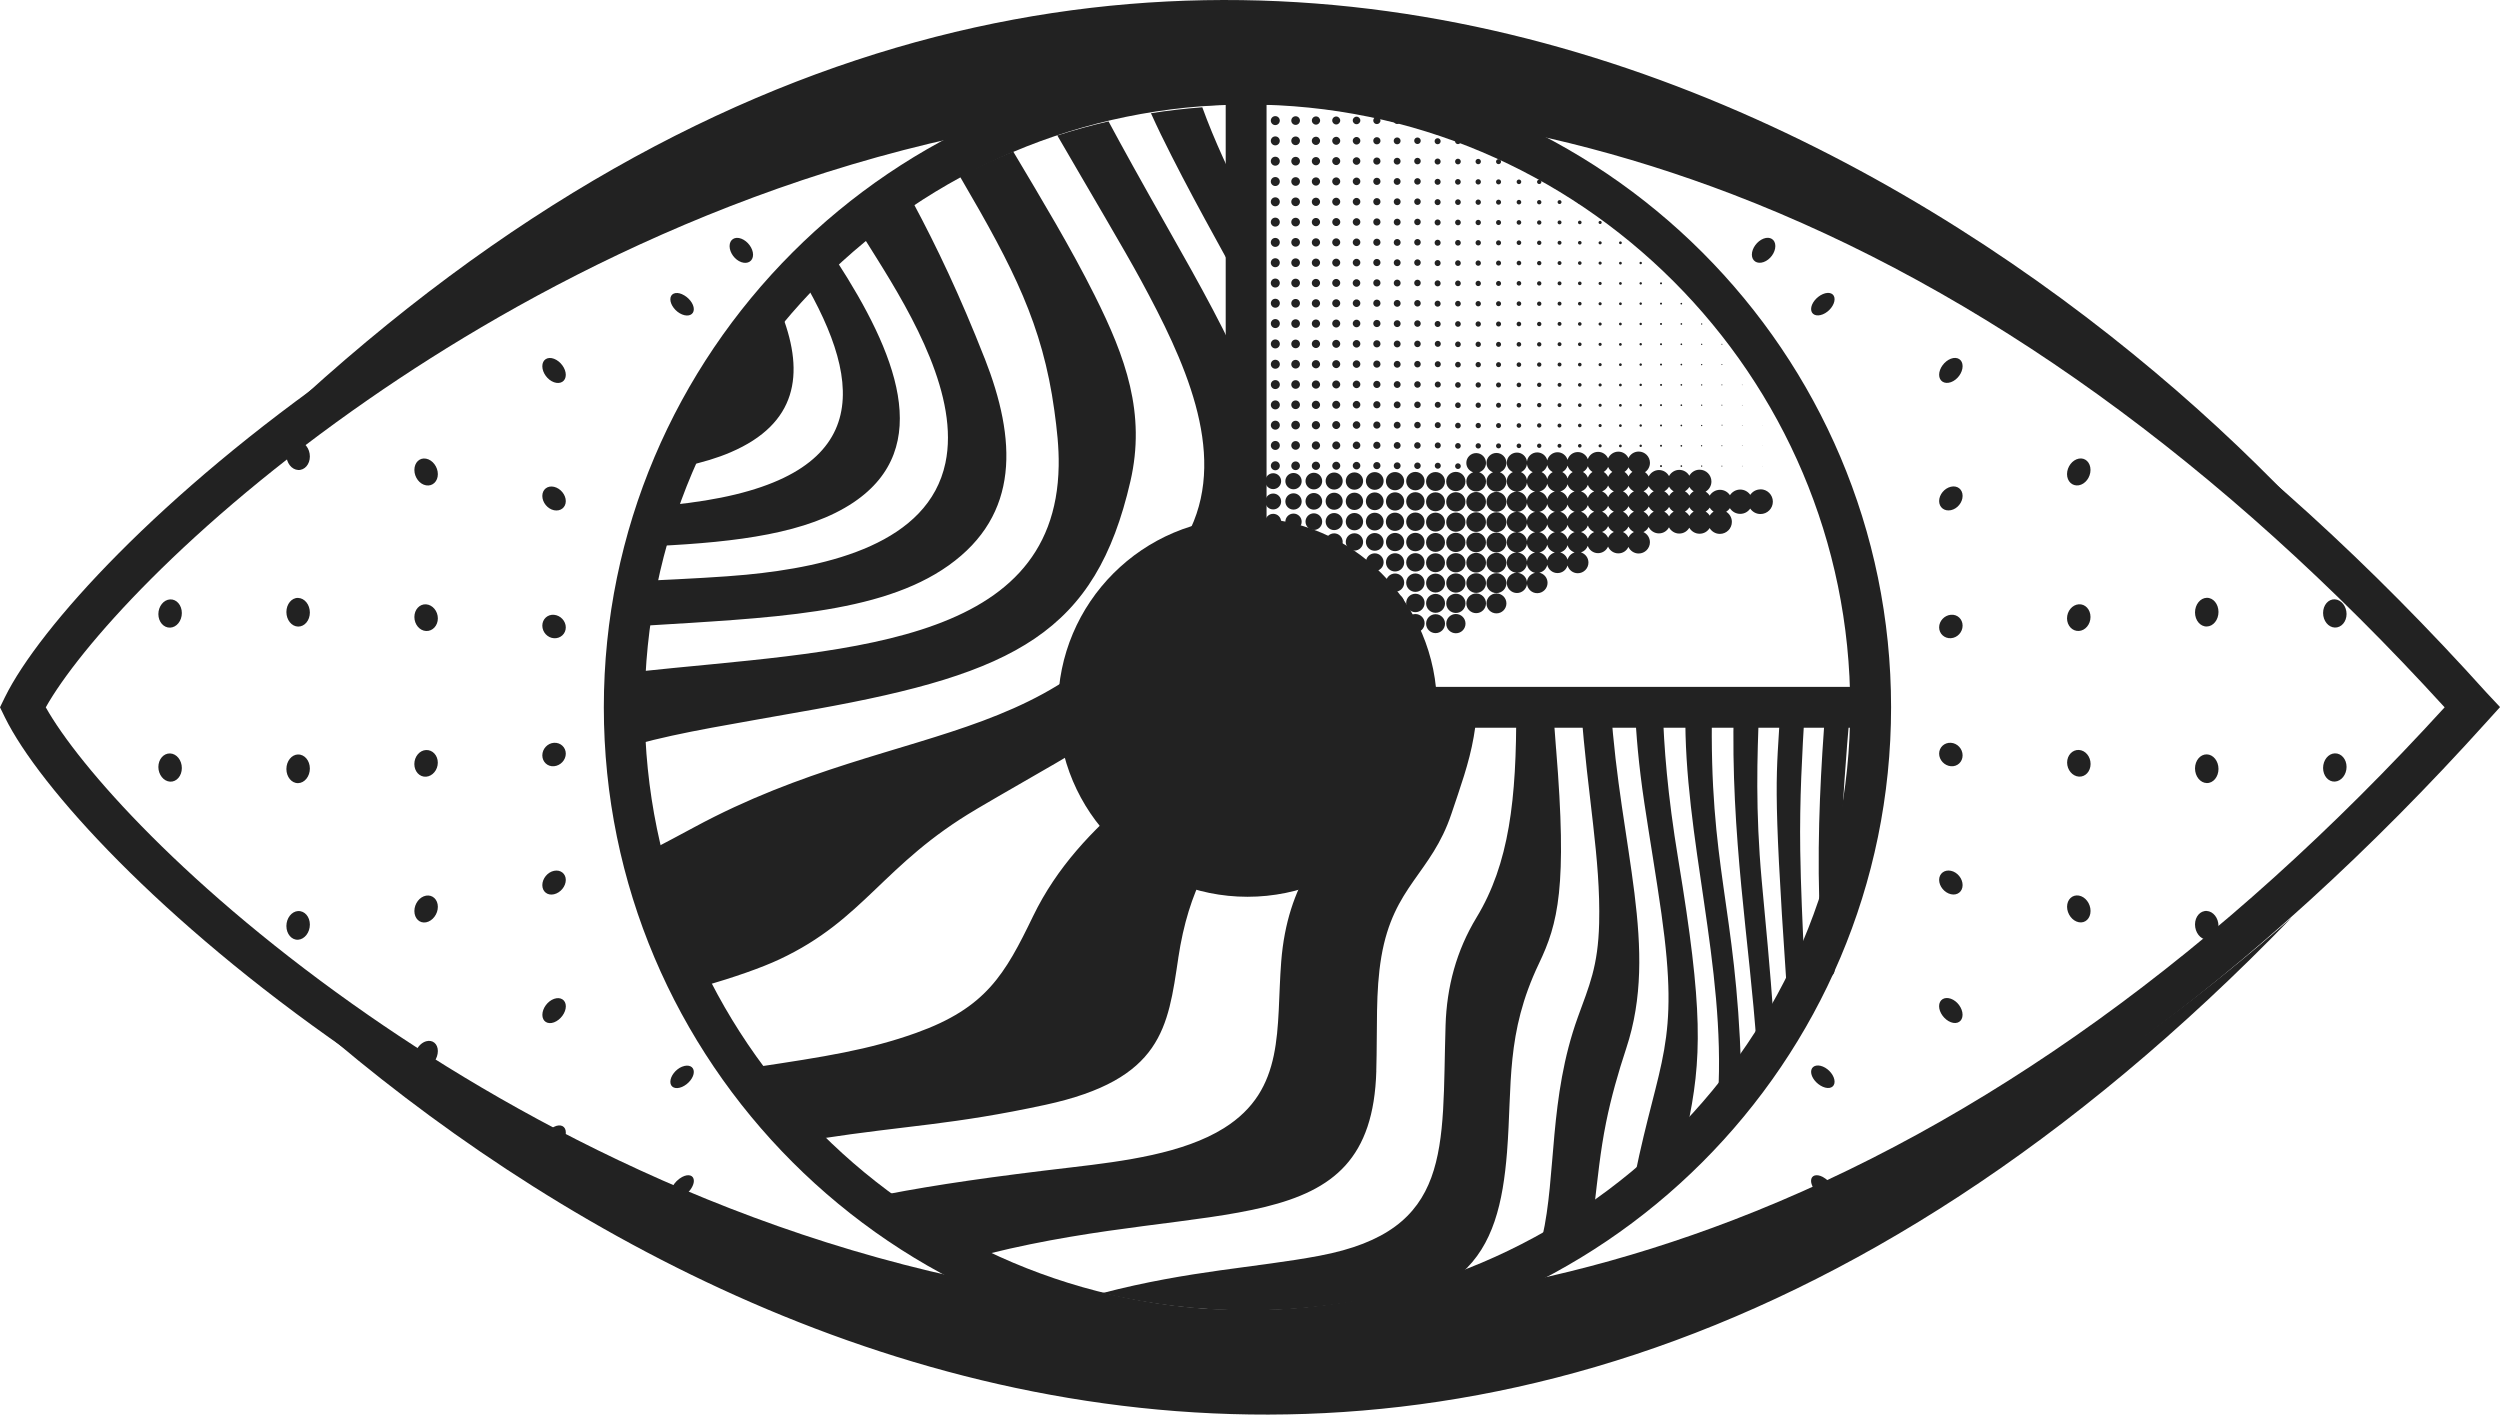 <?xml version="1.0" encoding="UTF-8"?><svg id="eye" xmlns="http://www.w3.org/2000/svg" viewBox="0 0 594.21 336.23"><defs><style>.cls-1{fill:#222;}</style></defs><g id="eye"><g><path class="cls-1" d="m301.37,318.27c-15.14,0-30.35-1.06-45.62-3.18-73.58-10.23-133.09-42.91-170.06-68.52-16.22-11.24-30.38-22.65-42.2-33.41,82.24,88.57,289.69,223.36,501.19,4.94-40.31,35.32-82.47,61.53-125.91,78.18-38.2,14.64-77.53,22-117.41,22Z"/><path class="cls-1" d="m297.88,321.09c-15.14,0-30.35-1.06-45.62-3.18-73.58-10.23-133.09-42.91-170.06-68.52C38.17,218.87,9.33,187.11,1.17,170.51l-1.17-2.4,1.17-2.4c8.16-16.6,37-48.36,81.04-78.87,36.97-25.61,96.48-58.29,170.06-68.52,55.48-7.71,110.33-1.38,163.03,18.81,61.67,23.64,120.79,66.53,175.69,127.48l3.23,3.45-3.24,3.58c-54.89,60.94-114,103.82-175.68,127.46-38.2,14.64-77.53,22-117.41,22ZM10.88,168.12c7.77,13.85,33.42,43.19,76.86,73.29,36.1,25.01,94.18,56.92,165.86,66.89,53.84,7.49,107.07,1.34,158.21-18.26,59.22-22.7,116.14-63.71,169.24-121.92-53.14-58.24-110.04-99.23-169.24-121.92-51.15-19.6-104.38-25.75-158.21-18.26-71.68,9.97-129.76,41.88-165.86,66.89-43.42,30.09-69.07,59.42-76.86,73.29Z"/><path class="cls-1" d="m296.5,321.1c-84.35,0-152.98-68.63-152.98-152.98S212.15,15.13,296.5,15.13s152.98,68.63,152.98,152.98-68.63,152.98-152.98,152.98Zm0-296.25c-79,0-143.27,64.27-143.27,143.27s64.27,143.27,143.27,143.27,143.27-64.27,143.27-143.27S375.51,24.84,296.5,24.84Z"/><polygon class="cls-1" points="291.33 172.97 291.33 19.99 301.04 19.99 301.04 163.26 444.31 163.26 444.31 172.97 291.33 172.97"/><circle class="cls-1" cx="296.51" cy="168.11" r="45.04"/><path class="cls-1" d="m290.82,17.96c15.14,0,30.35,1.06,45.62,3.18,73.58,10.23,133.09,42.91,170.06,68.52,16.22,11.24,30.38,22.65,42.2,33.41-82.24-88.57-289.69-223.36-501.19-4.94,40.31-35.32,82.47-61.53,125.91-78.18,38.2-14.64,77.53-22,117.41-22Z"/><path class="cls-1" d="m234.03,85.17c-5.86-14.94-11.44-26.61-16.92-36.85-4.04,2.59-7.94,5.37-11.69,8.33.9,1.44,1.87,2.98,2.93,4.68,8.64,13.79,19.68,33.01,16.36,48.72-4.05,19.12-27.64,24.65-47.32,26.55-5.38.52-13.92.98-23.22,1.41-.78,3.54-1.42,7.14-1.92,10.77,30.65-1.93,56.84-2.73,73.2-14.37,17.06-12.13,16.13-30.03,8.59-49.24Zm184.09,83.09h-6.02c-.84,30.38,3.79,56,5.43,80.37,1.39-2.01,2.74-4.06,4.03-6.15-.79-12.16-1.97-23.73-2.83-33.2-1.51-16.72-1.08-29.17-.61-41.02Zm-186.05,24.07c27.89-16.42,43.33-23.08,62.08-46.74.97-1.22,1.83-2.46,2.64-3.7v-50.49c-4.75-11.46-11.59-23.72-19.11-36.98-6.55-11.55-11.05-19.7-14.2-25.57-4.13.95-8.18,2.07-12.17,3.35,7.36,12.72,15.93,27.12,19.94,34.53,10.07,18.61,20.41,40.38,11.74,58.9-25.74,54.93-66.65,43.27-117.97,70.98-3.49,1.89-6.84,3.66-10.05,5.34,2.8,11.4,6.99,22.27,12.38,32.42,7.15-2.1,13.48-4.27,17.92-6.35,20.26-9.5,24.51-22.56,46.8-35.68Zm-46.08-117.2c-9.29,10.63-17.01,22.61-22.82,35.61,3.76-.83,7.34-1.88,10.51-3.25,15.82-6.79,17.5-18.6,12.31-32.36Zm209.22,93.13h-6.61c.27,6.17.85,13.37,2.24,22.64,1.32,8.77,2.82,17.52,4.06,26.3,4.41,31.25-.61,34.25-6.33,62.33,4.34-3.45,8.46-7.14,12.37-11.04,3.68-16.86,3.82-28.75-2.02-64.06-2.63-15.92-3.44-27.07-3.71-36.17Zm-68.09,86.29c.3-10.48-.22-18.76,1.21-27.17,2.88-16.86,11.89-19.7,16.66-33.98,2.01-6.02,4.21-11.99,5.29-18.27.4-2.34.72-4.62.99-6.87h-14.33c-.85,2.09-1.84,4.15-2.97,6.17-4.41,7.87-6.4,12.46-12.14,18.66-6.94,7.5-15.83,16.46-17.31,35.51-1.23,15.85,1.06,30.36-13.61,39.54-9.6,6.01-23.71,7.86-36.12,9.31-18.77,2.19-32.21,4.13-44.07,6.42,7.57,5.43,15.68,10.17,24.26,14.11,53.7-13.37,90.96-1.82,92.15-43.43ZM198.91,62.09c-2.35,2.09-4.63,4.26-6.84,6.49,14.18,25.37,14.13,46.8-32.69,51.45-1.17,3.2-2.22,6.45-3.16,9.74,19.07-.94,35.72-3.02,46.64-10.35,19.48-13.08,9.91-35.87-3.96-57.33Zm69.77,52.31c3.71-16.14-1.12-29.45-8.48-44.16-5.68-11.36-12.57-22.79-19.38-34.23-4.34,1.77-8.57,3.74-12.69,5.9.13.22.25.43.37.63,12.36,21.16,19.3,34.64,22.1,55.02.6,4.37,1.11,8.75,1.03,13.17-.71,43.68-52.96,43.82-100.47,48.95-.17,2.84-.27,5.69-.27,8.57s.1,5.82.28,8.7c10.92-3.01,22.85-4.82,42.59-8.37,47.57-8.56,66.65-18.22,74.92-54.19Zm28.1-43.32v-20.99c-4.29-8.47-8.17-16.73-11.01-24.59-4.12.3-8.19.78-12.21,1.41.74,1.63,1.52,3.31,2.34,5,6.73,13.78,14.19,26.8,20.88,39.17Zm137.08,97.19c-1,14.03-1.93,28.62-1.46,45.67.06,2.26.13,4.49.2,6.69,1.91-4.77,3.56-9.67,4.95-14.68.02-1.02.03-2.03.05-3.07.22-11.19,1.15-22.89,2.17-34.6h-5.91Zm-64.01,9.67c-.29-3.6-.51-6.78-.67-9.67h-8.8c.11,21.75-1.69,37.03-9.43,49.8-4.79,7.9-7.08,16.49-7.36,25.63-.91,29.46,1.88,48.76-30.01,54.78-14.75,2.79-30.91,3.48-51.57,8.87,11.14,2.67,22.79,4.1,34.77,4.1,17.78,0,34.82-3.13,50.58-8.84,7.54-6.63,9.88-16.68,10.84-28.79,1.26-16.06-.37-28.13,7.58-44.79,4.56-9.54,6.78-18.16,4.08-51.08Zm53.32-9.67c-.9,16.72-1.9,16.67,1.41,65.1.08,1.16.16,2.35.24,3.55,1.43-2.57,2.78-5.19,4.06-7.85-.45-9.28-.86-18.41-.99-26.85-.18-12.28.46-23.17,1.1-33.95h-5.82ZM296.78,25.09c-.19,0-.37,0-.56,0,.18.68.37,1.37.56,2.06v-2.06Zm-16.73,202.65c5.01-33.27,23.49-36.11,40.02-59.48h-23.29v-1.76c-17.33,16.23-39.86,27.75-51.24,51.28-6.71,13.88-11.18,21.77-27.8,27.73-11.22,4.02-21.76,5.67-38.07,8.12,4.6,6.06,9.68,11.76,15.18,17.03,20.86-3.2,31.51-3.28,53.62-8.06,27.84-6.03,29.11-18.4,31.59-34.87Zm126.87-59.48h-6.32c0,.26,0,.53-.01.79-.42,29.92,9.62,60.47,7.77,91.42,1.89-2.2,3.71-4.44,5.46-6.75-1.19-38.34-7.64-47.49-6.9-85.47Zm-24.02,0h-7.1c1.5,20.93,4.67,35.73,4.29,51.19-.25,10.31-2.39,14.91-5.05,22.28-6.95,19.21-5.09,37.67-8.46,52.28,4.26-2.28,8.39-4.77,12.39-7.45.75-6.3,1.37-12.85,2.77-19.78,1.21-5.97,2.88-11.83,4.79-17.61,7.88-23.82-1.47-47.61-3.64-80.9Z"/><path class="cls-1" d="m355.68,141.05c-1.31,0-2.37,1.06-2.37,2.37s1.06,2.37,2.37,2.37,2.37-1.06,2.37-2.37-1.06-2.37-2.37-2.37Zm0-14.48c-1.31,0-2.37,1.06-2.37,2.37s1.06,2.37,2.37,2.37,2.37-1.06,2.37-2.37-1.06-2.37-2.37-2.37Zm0,4.83c-1.31,0-2.37,1.06-2.37,2.37s1.06,2.37,2.37,2.37,2.37-1.06,2.37-2.37-1.06-2.37-2.37-2.37Zm0,4.83c-1.31,0-2.37,1.06-2.37,2.37s1.06,2.37,2.37,2.37,2.37-1.06,2.37-2.37-1.06-2.37-2.37-2.37Zm.5-97.21c.33,0,.6-.27.6-.6s-.27-.6-.6-.6-.6.27-.6.6.27.6.6.6Zm-.5,82.73c-1.31,0-2.37,1.06-2.37,2.37s1.06,2.37,2.37,2.37,2.37-1.06,2.37-2.37-1.06-2.37-2.37-2.37Zm2.37-11.72c0-1.31-1.06-2.37-2.37-2.37s-2.37,1.06-2.37,2.37c0,1.02.65,1.88,1.55,2.22-.91.33-1.55,1.2-1.55,2.22,0,1.31,1.06,2.37,2.37,2.37s2.37-1.06,2.37-2.37c0-1.02-.65-1.88-1.55-2.22.9-.33,1.55-1.2,1.55-2.22Zm12.61-8.41c.26,0,.47-.21.47-.47s-.21-.47-.47-.47-.47.21-.47.47.21.47.47.47Zm14.48-14.61c.19,0,.33-.15.33-.33s-.15-.33-.33-.33-.33.15-.33.33.15.33.33.33Zm-24.13-52.87c.3,0,.55-.25.55-.55,0-.03-.01-.05-.02-.08-.23-.15-.47-.29-.7-.43-.22.07-.38.27-.38.52,0,.3.25.55.55.55Zm24.13,62.53c.19,0,.33-.15.33-.33s-.15-.33-.33-.33-.33.15-.33.33.15.33.33.33Zm0-14.48c.19,0,.33-.15.33-.33s-.15-.33-.33-.33-.33.15-.33.33.15.33.33.33Zm0,9.65c.19,0,.33-.15.33-.33s-.15-.33-.33-.33-.33.15-.33.33.15.33.33.33Zm-9.65-48.17c.1,0,.18-.04.25-.09-.21-.17-.43-.34-.64-.51-.02.05-.04.11-.04.18,0,.24.19.43.43.43Zm9.65,62.65c.19,0,.33-.15.33-.33s-.15-.33-.33-.33-.33.15-.33.33.15.33.33.33Zm0-4.83c.19,0,.33-.15.33-.33s-.15-.33-.33-.33-.33.15-.33.33.15.33.33.33Zm-28.96-67.3c.33,0,.6-.27.6-.6s-.27-.6-.6-.6-.6.27-.6.6.27.6.6.6Zm0,48.26c.33,0,.6-.27.6-.6s-.27-.6-.6-.6-.6.27-.6.6.27.6.6.6Zm0,19.3c.33,0,.6-.27.6-.6s-.27-.6-.6-.6-.6.27-.6.6.27.6.6.6Zm0-4.83c.33,0,.6-.27.6-.6s-.27-.6-.6-.6-.6.27-.6.6.27.6.6.6Zm0-9.65c.33,0,.6-.27.6-.6s-.27-.6-.6-.6-.6.27-.6.6.27.6.6.6Zm0,4.83c.33,0,.6-.27.6-.6s-.27-.6-.6-.6-.6.27-.6.6.27.6.6.6Zm0,14.48c.33,0,.6-.27.6-.6s-.27-.6-.6-.6-.6.27-.6.6.27.6.6.6Zm-5.32,29.67c-1.29,0-2.34,1.05-2.34,2.34s1.05,2.34,2.34,2.34,2.34-1.05,2.34-2.34-1.05-2.34-2.34-2.34Zm2.34-26.22c0-1.29-1.05-2.34-2.34-2.34s-2.34,1.05-2.34,2.34c0,1.04.68,1.91,1.62,2.22-.94.31-1.62,1.18-1.62,2.22,0,1.29,1.05,2.34,2.34,2.34s2.34-1.05,2.34-2.34c0-1.04-.68-1.91-1.62-2.22.94-.31,1.62-1.18,1.62-2.22Zm2.98-42.06c.33,0,.6-.27.6-.6s-.27-.6-.6-.6-.6.27-.6.6.27.6.6.6Zm0-9.65c.33,0,.6-.27.6-.6s-.27-.6-.6-.6-.6.27-.6.6.27.6.6.6Zm0-4.83c.33,0,.6-.27.6-.6s-.27-.6-.6-.6-.6.27-.6.6.27.6.6.6Zm0-4.83c.33,0,.6-.27.6-.6s-.27-.6-.6-.6-.6.27-.6.6.27.6.6.6Zm0-4.83c.33,0,.6-.27.6-.6s-.27-.6-.6-.6-.6.27-.6.6.27.6.6.6Zm0,19.3c.33,0,.6-.27.6-.6s-.27-.6-.6-.6-.6.27-.6.6.27.6.6.6Zm0,9.65c.33,0,.6-.27.6-.6s-.27-.6-.6-.6-.6.27-.6.6.27.6.6.6Zm0,4.83c.33,0,.6-.27.6-.6s-.27-.6-.6-.6-.6.27-.6.6.27.6.6.6Zm28.96-.27c.19,0,.33-.15.33-.33s-.15-.33-.33-.33-.33.15-.33.33.15.33.33.33Zm-9.65,14.57c.24,0,.43-.19.43-.43s-.19-.43-.43-.43-.43.19-.43.43.19.43.43.43Zm0,4.83c.24,0,.43-.19.43-.43s-.19-.43-.43-.43-.43.19-.43.43.19.43.43.43Zm0-9.65c.24,0,.43-.19.43-.43s-.19-.43-.43-.43-.43.19-.43.43.19.43.43.43Zm0-4.83c.24,0,.43-.19.43-.43s-.19-.43-.43-.43-.43.19-.43.43.19.43.43.43Zm-24.63,58.8c-1.29,0-2.34,1.05-2.34,2.34s1.05,2.34,2.34,2.34,2.34-1.05,2.34-2.34-1.05-2.34-2.34-2.34Zm24.63-63.63c.24,0,.43-.19.43-.43s-.19-.43-.43-.43-.43.19-.43.43.19.43.43.43Zm0,24.13c.24,0,.43-.19.43-.43s-.19-.43-.43-.43-.43.19-.43.43.19.43.43.43Zm0,4.83c.24,0,.43-.19.43-.43s-.19-.43-.43-.43-.43.19-.43.43.19.43.43.43Zm4.83-57.97c.21,0,.38-.17.38-.37s-.17-.37-.38-.37-.37.17-.37.37.17.37.37.37Zm-4.83,4.88c.24,0,.43-.19.43-.43s-.19-.43-.43-.43-.43.19-.43.43.19.43.43.43Zm-4.83,53.13c.26,0,.47-.21.47-.47s-.21-.47-.47-.47-.47.21-.47.47.21.47.47.47Zm4.83-57.95c.24,0,.43-.19.43-.43s-.19-.43-.43-.43-.43.19-.43.43.19.43.43.43Zm0,19.3c.24,0,.43-.19.43-.43s-.19-.43-.43-.43-.43.19-.43.43.19.43.43.43Zm0,4.83c.24,0,.43-.19.43-.43s-.19-.43-.43-.43-.43.19-.43.43.19.43.43.43Zm0-14.48c.24,0,.43-.19.43-.43s-.19-.43-.43-.43-.43.19-.43.43.19.43.43.43Zm0,4.83c.24,0,.43-.19.43-.43s-.19-.43-.43-.43-.43.19-.43.43.19.43.43.43Zm-33.78,14.77c.4,0,.72-.32.72-.72s-.32-.72-.72-.72-.72.32-.72.72.32.72.72.72Zm38.61,28.61c.21,0,.38-.17.38-.37s-.17-.37-.38-.37-.37.17-.37.37.17.37.37.37Zm4.83-48.3c.19,0,.33-.15.33-.33s-.15-.33-.33-.33-.33.15-.33.33.15.33.33.33Zm-4.83,43.48c.21,0,.38-.17.38-.37s-.17-.37-.38-.37-.37.17-.37.37.17.37.37.37Zm4.83-48.3c.19,0,.33-.15.33-.33s-.15-.33-.33-.33-.33.15-.33.33.15.33.33.33Zm0,14.48c.19,0,.33-.15.33-.33s-.15-.33-.33-.33-.33.15-.33.33.15.33.33.33Zm0,4.83c.19,0,.33-.15.33-.33s-.15-.33-.33-.33-.33.15-.33.33.15.33.33.33Zm-4.83-14.44c.21,0,.38-.17.38-.37s-.17-.37-.38-.37-.37.17-.37.37.17.37.37.37Zm4.83,4.79c.19,0,.33-.15.33-.33s-.15-.33-.33-.33-.33.15-.33.33.15.33.33.33Zm-4.83,33.82c.21,0,.38-.17.38-.37s-.17-.37-.38-.37-.37.17-.37.37.17.37.37.37Zm0-24.13c.21,0,.38-.17.38-.37s-.17-.37-.38-.37-.37.17-.37.37.17.37.37.37Zm0-4.83c.21,0,.38-.17.38-.37s-.17-.37-.38-.37-.37.17-.37.37.17.37.37.37Zm0-4.83c.21,0,.38-.17.38-.37s-.17-.37-.38-.37-.37.17-.37.37.17.37.37.37Zm0,24.13c.21,0,.38-.17.38-.37s-.17-.37-.38-.37-.37.17-.37.37.17.37.37.37Zm0,4.83c.21,0,.38-.17.38-.37s-.17-.37-.38-.37-.37.17-.37.37.17.37.37.37Zm0-9.65c.21,0,.38-.17.38-.37s-.17-.37-.38-.37-.37.17-.37.37.17.37.37.37Zm0-4.83c.21,0,.38-.17.38-.37s-.17-.37-.38-.37-.37.17-.37.37.17.37.37.37Zm-24.63,39.52c-1.31,0-2.37,1.06-2.37,2.37s1.06,2.37,2.37,2.37,2.37-1.06,2.37-2.37-1.06-2.37-2.37-2.37Zm-14.48,19.43c-1.24,0-2.25,1.01-2.25,2.25s1.01,2.25,2.25,2.25,2.25-1.01,2.25-2.25-1.01-2.25-2.25-2.25Zm5.32-34.51c.38,0,.68-.31.68-.68s-.31-.68-.68-.68-.68.31-.68.68.31.68.68.68Zm0-14.48c.38,0,.68-.31.68-.68s-.31-.68-.68-.68-.68.31-.68.68.31.68.68.68Zm0,19.31c.38,0,.68-.31.68-.68s-.31-.68-.68-.68-.68.31-.68.68.31.68.68.68Zm0-14.48c.38,0,.68-.31.68-.68s-.31-.68-.68-.68-.68.31-.68.68.31.68.68.68Zm0,19.3c.38,0,.68-.31.68-.68s-.31-.68-.68-.68-.68.31-.68.68.31.68.68.68Zm-5.32,34.51c-1.24,0-2.25,1.01-2.25,2.25s1.01,2.25,2.25,2.25,2.25-1.01,2.25-2.25-1.01-2.25-2.25-2.25Zm0-4.83c-1.24,0-2.25,1.01-2.25,2.25s1.01,2.25,2.25,2.25,2.25-1.01,2.25-2.25-1.01-2.25-2.25-2.25Zm5.32-44.16c.38,0,.68-.31.68-.68s-.31-.68-.68-.68-.68.31-.68.68.31.68.68.68Zm0-38.61c.38,0,.68-.31.68-.68s-.31-.68-.68-.68-.68.31-.68.68.31.68.68.68Zm0,4.83c.38,0,.68-.31.68-.68s-.31-.68-.68-.68-.68.31-.68.68.31.68.68.68Zm0,19.3c.38,0,.68-.31.68-.68s-.31-.68-.68-.68-.68.31-.68.68.31.68.68.68Zm0-28.96c.38,0,.68-.31.68-.68s-.31-.68-.68-.68-.68.31-.68.68.31.68.68.68Zm0-4.83c.38,0,.68-.31.68-.68s-.31-.68-.68-.68-.68.31-.68.68.31.68.68.68Zm0,19.3c.38,0,.68-.31.68-.68s-.31-.68-.68-.68-.68.31-.68.68.31.68.68.68Zm0,4.83c.38,0,.68-.31.68-.68s-.31-.68-.68-.68-.68.31-.68.68.31.68.68.68Zm0,4.83c.38,0,.68-.31.68-.68s-.31-.68-.68-.68-.68.31-.68.68.31.68.68.68Zm-4.83-24.09c.4,0,.72-.32.72-.72s-.32-.72-.72-.72-.72.32-.72.72.32.72.72.72Zm0-4.83c.4,0,.72-.32.72-.72s-.32-.72-.72-.72-.72.32-.72.72.32.72.72.72Zm0-4.83c.4,0,.72-.32.72-.72s-.32-.72-.72-.72-.72.32-.72.72.32.72.72.72Zm0,14.48c.4,0,.72-.32.72-.72s-.32-.72-.72-.72-.72.32-.72.72.32.72.72.72Zm0,9.65c.4,0,.72-.32.72-.72s-.32-.72-.72-.72-.72.32-.72.72.32.72.72.72Zm0,4.83c.4,0,.72-.32.72-.72s-.32-.72-.72-.72-.72.32-.72.72.32.72.72.72Zm0-9.65c.4,0,.72-.32.72-.72s-.32-.72-.72-.72-.72.32-.72.72.32.72.72.72Zm0-24.13c.4,0,.72-.32.72-.72s-.32-.72-.72-.72-.72.32-.72.72.32.72.72.72Zm0-4.83c.4,0,.72-.32.72-.72s-.32-.72-.72-.72-.72.32-.72.72.32.72.72.72Zm-.5,82.73c-1.24,0-2.25,1.01-2.25,2.25s1.01,2.25,2.25,2.25,2.25-1.01,2.25-2.25-1.01-2.25-2.25-2.25Zm0,4.83c-1.24,0-2.25,1.01-2.25,2.25s1.01,2.25,2.25,2.25,2.25-1.01,2.25-2.25-1.01-2.25-2.25-2.25Zm0,4.83c-1.24,0-2.25,1.01-2.25,2.25s1.01,2.25,2.25,2.25,2.25-1.01,2.25-2.25-1.01-2.25-2.25-2.25Zm0-14.48c-1.24,0-2.25,1.01-2.25,2.25s1.01,2.25,2.25,2.25,2.25-1.01,2.25-2.25-1.01-2.25-2.25-2.25Zm.5-87.56c.4,0,.72-.32.72-.72s-.32-.72-.72-.72-.72.32-.72.72.32.72.72.72Zm0,4.83c.4,0,.72-.32.72-.72s-.32-.72-.72-.72-.72.32-.72.72.32.72.72.72Zm-.5,102.04c-1.24,0-2.25,1.01-2.25,2.25s1.01,2.25,2.25,2.25,2.25-1.01,2.25-2.25-1.01-2.25-2.25-2.25Zm4.83-9.69c-1.26,0-2.29,1.02-2.29,2.29s1.02,2.29,2.29,2.29,2.29-1.02,2.29-2.29-1.02-2.29-2.29-2.29Zm5.32-63.47c.35,0,.64-.29.64-.64s-.29-.64-.64-.64-.64.29-.64.64.29.64.64.64Zm0,4.83c.35,0,.64-.29.64-.64s-.29-.64-.64-.64-.64.29-.64.64.29.64.64.64Zm0,4.83c.35,0,.64-.29.64-.64s-.29-.64-.64-.64-.64.29-.64.64.29.64.64.64Zm0-14.48c.35,0,.64-.29.64-.64s-.29-.64-.64-.64-.64.29-.64.64.29.64.64.64Zm0,24.13c.35,0,.64-.29.64-.64s-.29-.64-.64-.64-.64.29-.64.64.29.64.64.64Zm0-4.83c.35,0,.64-.29.64-.64s-.29-.64-.64-.64-.64.29-.64.64.29.64.64.64Zm0,9.65c.35,0,.64-.29.64-.64s-.29-.64-.64-.64-.64.29-.64.64.29.64.64.64Zm0-33.78c.35,0,.64-.29.64-.64s-.29-.64-.64-.64-.64.29-.64.64.29.64.64.64Zm-.5,68.24c-1.29,0-2.34,1.05-2.34,2.34s1.05,2.34,2.34,2.34,2.34-1.05,2.34-2.34-1.05-2.34-2.34-2.34Zm.5-29.63c.35,0,.64-.29.64-.64s-.29-.64-.64-.64-.64.29-.64.64.29.64.64.64Zm-.5,34.45c-1.29,0-2.34,1.05-2.34,2.34s1.05,2.34,2.34,2.34,2.34-1.05,2.34-2.34-1.05-2.34-2.34-2.34Zm0,4.83c-1.29,0-2.34,1.05-2.34,2.34s1.05,2.34,2.34,2.34,2.34-1.05,2.34-2.34-1.05-2.34-2.34-2.34Zm-4.33-82.68c.38,0,.68-.31.68-.68s-.31-.68-.68-.68-.68.31-.68.68.31.68.68.68Zm4.83-4.87c.35,0,.64-.29.64-.64s-.29-.64-.64-.64-.64.29-.64.64.29.64.64.64Zm0-9.65c.35,0,.64-.29.64-.64s-.29-.64-.64-.64-.64.29-.64.64.29.64.64.64Zm0,14.48c.35,0,.64-.29.64-.64s-.29-.64-.64-.64-.64.29-.64.64.29.64.64.64Zm0-9.65c.35,0,.64-.29.64-.64s-.29-.64-.64-.64-.64.29-.64.64.29.64.64.64Zm-5.32,82.77c-1.26,0-2.29,1.02-2.29,2.29s1.02,2.29,2.29,2.29,2.29-1.02,2.29-2.29-1.02-2.29-2.29-2.29Zm0-4.83c-1.26,0-2.29,1.02-2.29,2.29s1.02,2.29,2.29,2.29,2.29-1.02,2.29-2.29-1.02-2.29-2.29-2.29Zm4.83,19.25c-1.29,0-2.34,1.05-2.34,2.34s1.05,2.34,2.34,2.34,2.34-1.05,2.34-2.34-1.05-2.34-2.34-2.34Zm-4.33-97.15c.38,0,.68-.31.68-.68s-.31-.68-.68-.68-.68.31-.68.68.31.68.68.68Zm-.5,92.38c-1.26,0-2.29,1.02-2.29,2.29s1.02,2.29,2.29,2.29,2.29-1.02,2.29-2.29-1.02-2.29-2.29-2.29Zm.5-87.56c.38,0,.68-.31.68-.68s-.31-.68-.68-.68-.68.31-.68.68.31.68.68.68Zm0-9.65c.38,0,.68-.31.68-.68s-.31-.68-.68-.68-.68.31-.68.68.31.68.68.68Zm4.83,67.53c.35,0,.64-.29.64-.64s-.29-.64-.64-.64-.64.29-.64.64.29.64.64.64Zm-5.32,34.51c-1.26,0-2.29,1.02-2.29,2.29s1.02,2.29,2.29,2.29,2.29-1.02,2.29-2.29-1.02-2.29-2.29-2.29Zm5.32-39.33c.35,0,.64-.29.64-.64s-.29-.64-.64-.64-.64.29-.64.64.29.64.64.64Zm0,14.48c.35,0,.64-.29.64-.64s-.29-.64-.64-.64-.64.29-.64.64.29.64.64.64Zm0-4.83c.35,0,.64-.29.64-.64s-.29-.64-.64-.64-.64.29-.64.64.29.64.64.64Zm-5.32,39.33c-1.26,0-2.29,1.02-2.29,2.29s1.02,2.29,2.29,2.29,2.29-1.02,2.29-2.29-1.02-2.29-2.29-2.29Zm0-4.83c-1.26,0-2.29,1.02-2.29,2.29s1.02,2.29,2.29,2.29,2.29-1.02,2.29-2.29-1.02-2.29-2.29-2.29Zm0,9.65c-1.26,0-2.29,1.02-2.29,2.29s1.02,2.29,2.29,2.29,2.29-1.02,2.29-2.29-1.02-2.29-2.29-2.29Zm34.28-92.69c.21,0,.38-.17.38-.37s-.17-.37-.38-.37-.37.17-.37.37.17.37.37.37Zm14.48,14.34c.13,0,.24-.11.24-.24s-.11-.24-.24-.24-.24.11-.24.24.11.24.24.24Zm-4.83,33.84c.16,0,.29-.13.29-.29s-.13-.29-.29-.29-.29.13-.29.29.13.29.29.29Zm4.83-38.66c.13,0,.24-.11.24-.24s-.11-.24-.24-.24-.24.11-.24.24.11.24.24.24Zm-4.83,24.18c.16,0,.29-.13.29-.29s-.13-.29-.29-.29-.29.13-.29.29.13.29.29.29Zm0,9.65c.16,0,.29-.13.29-.29s-.13-.29-.29-.29-.29.13-.29.29.13.29.29.29Zm0-4.83c.16,0,.29-.13.29-.29s-.13-.29-.29-.29-.29.13-.29.29.13.29.29.29Zm9.65-24.21s.03-.02.05-.02c-.08-.1-.15-.19-.23-.29-.02.03-.04.06-.04.09,0,.12.1.21.21.21Zm-9.65,38.69c.16,0,.29-.13.29-.29s-.13-.29-.29-.29-.29.13-.29.29.13.29.29.29Zm4.83-33.84c.13,0,.24-.11.24-.24s-.11-.24-.24-.24-.24.11-.24.24.11.24.24.24Zm0,28.96c.13,0,.24-.11.24-.24s-.11-.24-.24-.24-.24.11-.24.24.11.24.24.24Zm0,9.65c.13,0,.24-.11.24-.24s-.11-.24-.24-.24-.24.11-.24.24.11.24.24.24Zm0-4.83c.13,0,.24-.11.24-.24s-.11-.24-.24-.24-.24.11-.24.24.11.24.24.24Zm0-19.3c.13,0,.24-.11.24-.24s-.11-.24-.24-.24-.24.11-.24.24.11.24.24.24Zm0-4.83c.13,0,.24-.11.24-.24s-.11-.24-.24-.24-.24.11-.24.24.11.24.24.24Zm-24.13,14.71c.26,0,.47-.21.47-.47s-.21-.47-.47-.47-.47.21-.47.47.21.47.47.47Zm24.13-.23c.13,0,.24-.11.24-.24s-.11-.24-.24-.24-.24.11-.24.24.11.24.24.24Zm0-19.3c.13,0,.24-.11.24-.24s-.11-.24-.24-.24-.24.11-.24.24.11.24.24.24Zm-101.85,40.22s-.06,0-.08,0v3.6s.05,0,.08,0c1,0,1.81-.81,1.81-1.81s-.81-1.81-1.81-1.81Zm0,4.83s-.06,0-.08,0v3.6s.05,0,.08,0c1,0,1.81-.81,1.81-1.81s-.81-1.81-1.81-1.81Zm8.59,38.85h2.12c-.3-.2-.67-.32-1.06-.32s-.76.12-1.06.32Zm-4.77,0h2.01c-.29-.19-.63-.3-1-.3s-.71.11-1,.3Zm-3.91-.24v.24h.98c-.26-.15-.57-.24-.89-.24-.03,0-.06,0-.08,0Zm.08-24.14s-.06,0-.08,0v3.6s.05,0,.08,0c1,0,1.81-.81,1.81-1.81s-.81-1.81-1.81-1.81Zm0-4.83s-.06,0-.08,0v3.6s.05,0,.08,0c1,0,1.81-.81,1.81-1.81s-.81-1.81-1.81-1.81Zm0-4.83s-.06,0-.08,0v3.6s.05,0,.08,0c1,0,1.81-.81,1.81-1.81s-.81-1.81-1.81-1.81Zm18.1,34.03h2.41c-.33-.26-.75-.42-1.2-.42s-.87.16-1.2.42Zm-4.76,0h2.28c-.32-.23-.71-.38-1.14-.38s-.82.14-1.14.38Zm83.69-88.67c.16,0,.29-.13.29-.29s-.13-.29-.29-.29-.29.13-.29.29.13.29.29.29Zm0,4.83c.16,0,.29-.13.29-.29s-.13-.29-.29-.29-.29.13-.29.29.13.29.29.29Zm0-9.65c.16,0,.29-.13.29-.29s-.13-.29-.29-.29-.29.13-.29.29.13.29.29.29Zm0-4.83c.16,0,.29-.13.29-.29s-.13-.29-.29-.29-.29.13-.29.29.13.29.29.29Zm0,19.3c.16,0,.29-.13.29-.29s-.13-.29-.29-.29-.29.13-.29.29.13.29.29.29Zm0-24.13c.16,0,.29-.13.29-.29s-.13-.29-.29-.29-.29.13-.29.29.13.29.29.29Zm24.2,47.97s-.03-.07-.07-.07-.07.03-.07.07.03.07.07.07.07-.03.07-.07Zm-115.9-3.7c.62,0,1.12-.5,1.12-1.12s-.5-1.12-1.12-1.12-1.12.5-1.12,1.12.5,1.12,1.12,1.12Zm111-5.83c.07,0,.12-.05.12-.12s-.05-.12-.12-.12-.12.05-.12.12.05.12.12.12Zm-4.83,9.69c.09,0,.16-.07.16-.16s-.07-.16-.16-.16-.16.07-.16.16.07.16.16.16Zm4.83-.04c.07,0,.12-.05.12-.12s-.05-.12-.12-.12-.12.05-.12.12.05.12.12.12Zm0-19.3c.07,0,.12-.05.12-.12s-.05-.12-.12-.12-.12.05-.12.12.05.12.12.12Zm0,4.83c.07,0,.12-.05.12-.12s-.05-.12-.12-.12-.12.05-.12.12.05.12.12.12Zm0-9.65c.07,0,.12-.05.12-.12s-.05-.12-.12-.12-.12.05-.12.12.05.12.12.12Zm4.89,9.53s-.03-.07-.07-.07-.07.03-.07.07.03.07.07.07.07-.03.07-.07Zm-4.89,19.43c.07,0,.12-.05.12-.12s-.05-.12-.12-.12-.12.05-.12.12.05.12.12.12Zm9.69-.12s-.02-.04-.04-.04-.04.02-.04.04.02.04.04.04.04-.02.04-.04Zm-19.34-38.4c.12,0,.21-.1.21-.21s-.1-.21-.21-.21-.21.1-.21.21.1.21.21.21Zm14.55,23.92s-.03-.07-.07-.07-.07.03-.07.07.03.07.07.07.07-.03.07-.07Zm4.8,9.65s-.02-.04-.04-.04-.04.02-.04.04.02.04.04.04.04-.02.04-.04Zm-126.02,35.63s-.06,0-.08,0v3.6s.05,0,.08,0c1,0,1.81-.81,1.81-1.81s-.81-1.81-1.81-1.81Zm121.22-40.46s-.03-.07-.07-.07-.07.03-.07.07.03.07.07.07.07-.03.07-.07Zm0,9.65s-.03-.07-.07-.07-.07.03-.07.07.03.07.07.07.07-.03.07-.07Zm4.8-9.65s-.02-.04-.04-.04-.04.02-.04.04.02.04.04.04.04-.02.04-.04Zm-19.34-4.61c.12,0,.21-.1.21-.21s-.1-.21-.21-.21-.21.1-.21.21.1.21.21.21Zm0-4.83c.12,0,.21-.1.21-.21s-.1-.21-.21-.21-.21.1-.21.21.1.21.21.21Zm0,9.65c.12,0,.21-.1.21-.21s-.1-.21-.21-.21-.21.1-.21.21.1.21.21.21Zm0-14.48c.12,0,.21-.1.21-.21s-.1-.21-.21-.21-.21.1-.21.21.1.21.21.21Zm0-9.65c.12,0,.21-.1.21-.21s-.1-.21-.21-.21-.21.1-.21.21.1.21.21.21Zm0,33.78c.12,0,.21-.1.21-.21s-.1-.21-.21-.21-.21.1-.21.21.1.21.21.21Zm4.83-.05c.09,0,.16-.07.16-.16s-.07-.16-.16-.16-.16.07-.16.16.07.16.16.16Zm-4.83-28.9c.12,0,.21-.1.21-.21s-.1-.21-.21-.21-.21.1-.21.21.1.21.21.21Zm4.83,14.43c.09,0,.16-.07.16-.16s-.07-.16-.16-.16-.16.07-.16.16.07.16.16.16Zm-4.83,9.71c.12,0,.21-.1.21-.21s-.1-.21-.21-.21-.21.1-.21.21.1.21.21.21Zm4.83-4.88c.09,0,.16-.07.16-.16s-.07-.16-.16-.16-.16.07-.16.16.07.16.16.16Zm0-9.65c.09,0,.16-.07.16-.16s-.07-.16-.16-.16-.16.07-.16.16.07.16.16.16Zm0-4.83c.09,0,.16-.07.16-.16s-.07-.16-.16-.16-.16.07-.16.16.07.16.16.16Zm0-9.65c.09,0,.16-.07.16-.16s-.07-.16-.16-.16-.16.07-.16.16.07.16.16.16Zm0,4.83c.09,0,.16-.07.16-.16s-.07-.16-.16-.16-.16.07-.16.16.07.16.16.16Zm-9.65,9.73c.13,0,.24-.11.24-.24s-.11-.24-.24-.24-.24.11-.24.24.11.24.24.24Zm-28.96-9.37c.29,0,.52-.23.52-.52s-.23-.52-.52-.52-.52.23-.52.52.23.52.52.52Zm0-19.3c.29,0,.52-.23.52-.52s-.23-.52-.52-.52-.52.23-.52.52.23.52.52.52Zm0-9.65c.29,0,.52-.23.52-.52s-.23-.52-.52-.52-.52.23-.52.52.23.52.52.52Zm0-4.83c.29,0,.52-.23.52-.52s-.23-.52-.52-.52-.52.23-.52.52.23.52.52.52Zm0,9.65c.29,0,.52-.23.52-.52s-.23-.52-.52-.52-.52.23-.52.52.23.52.52.52Zm0,19.3c.29,0,.52-.23.52-.52s-.23-.52-.52-.52-.52.23-.52.52.23.52.52.52Zm0-9.65c.29,0,.52-.23.52-.52s-.23-.52-.52-.52-.52.23-.52.52.23.52.52.52Zm0,4.83c.29,0,.52-.23.52-.52s-.23-.52-.52-.52-.52.23-.52.52.23.52.52.52Zm-4.83,4.85c.3,0,.55-.25.55-.55s-.25-.55-.55-.55-.55.25-.55.55.25.55.55.55Zm0,14.48c.3,0,.55-.25.55-.55s-.25-.55-.55-.55-.55.25-.55.55.25.55.55.55Zm4.83-48.29c.29,0,.52-.23.52-.52s-.23-.52-.52-.52-.52.23-.52.52.23.52.52.52Zm-4.83,38.64c.3,0,.55-.25.55-.55s-.25-.55-.55-.55-.55.25-.55.55.25.55.55.55Zm0,4.83c.3,0,.55-.25.55-.55s-.25-.55-.55-.55-.55.25-.55.55.25.55.55.55Zm0,9.65c.3,0,.55-.25.55-.55s-.25-.55-.55-.55-.55.25-.55.55.25.55.55.55Zm0,9.65c.3,0,.55-.25.55-.55s-.25-.55-.55-.55-.55.25-.55.55.25.55.55.55Zm0-4.83c.3,0,.55-.25.55-.55s-.25-.55-.55-.55-.55.25-.55.55.25.55.55.55Zm4.83-62.77c.29,0,.52-.23.52-.52s-.23-.52-.52-.52-.52.23-.52.52.23.52.52.52Zm4.83,19.25c.26,0,.47-.21.47-.47s-.21-.47-.47-.47-.47.21-.47.47.21.47.47.47Zm0,9.65c.26,0,.47-.21.47-.47s-.21-.47-.47-.47-.47.21-.47.47.21.47.47.47Zm0-4.83c.26,0,.47-.21.47-.47s-.21-.47-.47-.47-.47.21-.47.47.21.47.47.47Zm-4.83,24.18c.29,0,.52-.23.52-.52s-.23-.52-.52-.52-.52.23-.52.52.23.52.52.52Zm4.83-14.53c.26,0,.47-.21.47-.47s-.21-.47-.47-.47-.47.21-.47.47.21.47.47.47Zm0,19.3c.26,0,.47-.21.47-.47s-.21-.47-.47-.47-.47.21-.47.47.21.47.47.47Zm0-4.83c.26,0,.47-.21.47-.47s-.21-.47-.47-.47-.47.21-.47.47.21.47.47.47Zm0-4.83c.26,0,.47-.21.47-.47s-.21-.47-.47-.47-.47.21-.47.47.21.47.47.47Zm0-4.83c.26,0,.47-.21.47-.47s-.21-.47-.47-.47-.47.21-.47.47.21.47.47.47Zm-4.83,19.36c.29,0,.52-.23.52-.52s-.23-.52-.52-.52-.52.23-.52.52.23.52.52.52Zm0,4.83c.29,0,.52-.23.52-.52s-.23-.52-.52-.52-.52.23-.52.52.23.52.52.52Zm0-9.65c.29,0,.52-.23.52-.52s-.23-.52-.52-.52-.52.23-.52.52.23.52.52.52Zm-72.89,54.42s-.06,0-.08,0v3.6s.05,0,.08,0c1,0,1.81-.81,1.81-1.81s-.81-1.81-1.81-1.81Zm77.72-102.73c.26,0,.47-.21.47-.47s-.21-.47-.47-.47-.47.21-.47.47.21.47.47.47Zm-4.83,62.79c.29,0,.52-.23.52-.52s-.23-.52-.52-.52-.52.23-.52.52.23.52.52.52Zm4.83-53.14c.26,0,.47-.21.47-.47s-.21-.47-.47-.47-.47.21-.47.47.21.47.47.47Zm0-4.83c.26,0,.47-.21.47-.47s-.21-.47-.47-.47-.47.21-.47.47.21.47.47.47Zm-76.07,4.36c0-.64-.52-1.15-1.15-1.15-.22,0-.41.08-.58.18v1.94c.17.1.36.18.58.18.64,0,1.15-.52,1.15-1.15Zm0,14.48c0-.64-.52-1.15-1.15-1.15-.22,0-.41.08-.58.18v1.94c.17.1.36.18.58.18.64,0,1.15-.52,1.15-1.15Zm0,4.83c0-.64-.52-1.15-1.15-1.15-.22,0-.41.08-.58.18v1.94c.17.1.36.18.58.18.64,0,1.15-.52,1.15-1.15Zm0-14.48c0-.64-.52-1.15-1.15-1.15-.22,0-.41.08-.58.18v1.94c.17.1.36.18.58.18.64,0,1.15-.52,1.15-1.15Zm0,4.83c0-.64-.52-1.15-1.15-1.15-.22,0-.41.08-.58.18v1.94c.17.1.36.18.58.18.64,0,1.15-.52,1.15-1.15Zm0,24.13c0-.64-.52-1.15-1.15-1.15-.22,0-.41.08-.58.18v1.94c.17.1.36.18.58.18.64,0,1.15-.52,1.15-1.15Zm0-9.65c0-.64-.52-1.15-1.15-1.15-.22,0-.41.08-.58.18v1.94c.17.1.36.18.58.18.64,0,1.15-.52,1.15-1.15Zm0,4.83c0-.64-.52-1.15-1.15-1.15-.22,0-.41.08-.58.18v1.94c.17.1.36.18.58.18.64,0,1.15-.52,1.15-1.15Zm-1.65,30.81s-.06,0-.08,0v3.6s.05,0,.08,0c1,0,1.81-.81,1.81-1.81s-.81-1.81-1.81-1.81Zm1.65-21.15c0-.64-.52-1.15-1.15-1.15-.22,0-.41.08-.58.18v1.94c.17.1.36.18.58.18.64,0,1.15-.52,1.15-1.15Zm-1.65,59.76s-.06,0-.08,0v3.6s.05,0,.08,0c1,0,1.81-.81,1.81-1.81s-.81-1.81-1.81-1.81Zm1.65-103.2c0-.64-.52-1.15-1.15-1.15-.22,0-.41.08-.58.18v1.94c.17.1.36.18.58.18.64,0,1.15-.52,1.15-1.15Zm-1.65,108.03s-.06,0-.08,0v3.6s.05,0,.08,0c1,0,1.81-.81,1.81-1.81s-.81-1.81-1.81-1.81Zm1.65-112.85c0-.64-.52-1.15-1.15-1.15-.22,0-.41.08-.58.18v1.94c.17.1.36.18.58.18.64,0,1.15-.52,1.15-1.15Zm0-4.83c0-.64-.52-1.15-1.15-1.15-.22,0-.41.08-.58.18v1.94c.17.1.36.18.58.18.64,0,1.15-.52,1.15-1.15Zm0-4.83c0-.64-.52-1.15-1.15-1.15-.22,0-.41.08-.58.18v1.94c.17.1.36.18.58.18.64,0,1.15-.52,1.15-1.15Zm66.42,10.2c.3,0,.55-.25.55-.55s-.25-.55-.55-.55-.55.25-.55.55.25.55.55.55Zm0,4.83c.3,0,.55-.25.55-.55s-.25-.55-.55-.55-.55.25-.55.55.25.55.55.55Zm-66.42,47.71c0-.64-.52-1.15-1.15-1.15-.22,0-.41.08-.58.18v1.94c.17.1.36.18.58.18.64,0,1.15-.52,1.15-1.15Zm66.42-42.89c.3,0,.55-.25.55-.55s-.25-.55-.55-.55-.55.25-.55.55.25.55.55.55Zm0,19.3c.3,0,.55-.25.55-.55s-.25-.55-.55-.55-.55.25-.55.55.25.55.55.55Zm0-4.83c.3,0,.55-.25.55-.55s-.25-.55-.55-.55-.55.25-.55.55.25.55.55.55Zm0-9.65c.3,0,.55-.25.55-.55s-.25-.55-.55-.55-.55.25-.55.55.25.55.55.55Zm0,4.83c.3,0,.55-.25.55-.55s-.25-.55-.55-.55-.55.25-.55.55.25.55.55.55Zm0-24.13c.3,0,.55-.25.55-.55s-.25-.55-.55-.55-.55.25-.55.55.25.55.55.55Zm57.42,77.38c-1.02,0-1.91.51-2.44,1.3-.52-.76-1.4-1.26-2.39-1.26s-1.93.54-2.44,1.35c-.51-.78-1.38-1.29-2.38-1.29s-1.94.56-2.44,1.39c-.24-.39-.57-.72-.97-.95.83-.49,1.39-1.38,1.39-2.41,0-1.55-1.26-2.81-2.81-2.81-1.05,0-1.95.58-2.44,1.43-.48-.83-1.36-1.39-2.39-1.39s-1.97.6-2.44,1.48c-.46-.85-1.35-1.44-2.39-1.44s-2,.63-2.44,1.53c-.21-.41-.5-.76-.88-1.02.71-.48,1.18-1.29,1.18-2.22,0-1.48-1.2-2.68-2.68-2.68-1.08,0-2.01.64-2.43,1.56-.42-.91-1.33-1.54-2.4-1.54s-2.04.67-2.44,1.62c-.4-.92-1.31-1.57-2.38-1.57-1.13,0-2.09.73-2.44,1.74-.35-.98-1.28-1.69-2.39-1.69-1.16,0-2.13.78-2.43,1.85-.3-1.04-1.25-1.81-2.39-1.81s-2.18.83-2.43,1.94c-.25-1.09-1.23-1.9-2.39-1.9-1.26,0-2.29.95-2.43,2.17-.15-1.2-1.16-2.13-2.39-2.13-1.34,0-2.42,1.08-2.42,2.42,0,.99.6,1.84,1.45,2.22-.85.38-1.45,1.22-1.45,2.22,0,1.31,1.04,2.36,2.33,2.41-1.29.05-2.33,1.11-2.33,2.41s1.04,2.36,2.33,2.41c-1.29.05-2.33,1.11-2.33,2.41s1.04,2.36,2.33,2.41c-1.29.05-2.33,1.11-2.33,2.41s1.04,2.36,2.33,2.41c-1.29.05-2.33,1.11-2.33,2.41s1.04,2.36,2.33,2.41c-1.29.05-2.33,1.11-2.33,2.41s1.08,2.42,2.42,2.42c1.24,0,2.25-.93,2.39-2.13.15,1.22,1.17,2.17,2.43,2.17,1.36,0,2.46-1.1,2.46-2.46,0-1.19-.85-2.19-1.97-2.41.94-.19,1.68-.92,1.9-1.85.26,1.11,1.25,1.94,2.43,1.94s2.09-.77,2.39-1.81c.3,1.06,1.27,1.85,2.43,1.85,1.4,0,2.54-1.14,2.54-2.54,0-1.14-.75-2.09-1.78-2.41.76-.24,1.35-.82,1.62-1.56.35,1.01,1.31,1.74,2.44,1.74,1.07,0,1.98-.65,2.38-1.57.4.95,1.34,1.62,2.44,1.62s1.98-.63,2.4-1.54c.42.92,1.35,1.57,2.43,1.57,1.48,0,2.68-1.2,2.68-2.68,0-1.07-.63-1.98-1.54-2.41.54-.26.98-.68,1.24-1.22.44.91,1.37,1.53,2.44,1.53s1.93-.59,2.39-1.44c.47.87,1.38,1.48,2.44,1.48s1.91-.56,2.39-1.39c.48.85,1.39,1.43,2.44,1.43s1.9-.54,2.39-1.35c.5.83,1.4,1.39,2.44,1.39,1.57,0,2.85-1.28,2.85-2.85,0-1.02-.54-1.91-1.35-2.41.35-.22.65-.51.88-.85.52.81,1.41,1.35,2.44,1.35s1.86-.5,2.39-1.26c.53.78,1.42,1.3,2.44,1.3,1.63,0,2.94-1.32,2.94-2.94s-1.32-2.94-2.94-2.94Zm-55.52-6.02c.1.85.63,1.57,1.38,1.92-.74.36-1.27,1.07-1.38,1.92-.1-.86-.65-1.59-1.42-1.92.77-.34,1.32-1.06,1.42-1.92Zm0,27.98c-.14-1.17-1.11-2.08-2.3-2.12,1.2-.05,2.16-.95,2.3-2.12.13,1.06.91,1.91,1.94,2.12-1.03.21-1.82,1.06-1.94,2.12Zm-2.3-6.95c1.19-.05,2.16-.95,2.3-2.12.13,1.06.91,1.91,1.94,2.12-1.03.21-1.82,1.06-1.94,2.12-.14-1.17-1.11-2.08-2.3-2.12Zm2.3-2.71c-.14-1.17-1.11-2.08-2.3-2.12,1.2-.05,2.16-.95,2.3-2.12.13,1.06.91,1.91,1.94,2.12-1.03.21-1.82,1.06-1.94,2.12Zm0-4.83c-.14-1.17-1.11-2.08-2.3-2.12,1.19-.05,2.16-.95,2.3-2.12.13,1.06.91,1.91,1.94,2.12-1.03.21-1.82,1.06-1.94,2.12Zm0-4.83c-.14-1.17-1.11-2.08-2.3-2.12,1.2-.05,2.16-.95,2.3-2.12.13,1.06.91,1.91,1.94,2.12-1.03.21-1.82,1.06-1.94,2.12Zm4.83-8.4c.17.72.65,1.32,1.29,1.65-.64.33-1.13.93-1.29,1.65-.17-.73-.67-1.34-1.34-1.65.66-.32,1.16-.92,1.34-1.65Zm0,22.61c-.22-.93-.96-1.66-1.9-1.85.94-.19,1.68-.92,1.9-1.85.21.91.91,1.62,1.81,1.85-.9.23-1.6.95-1.81,1.85Zm0-4.83c-.22-.93-.96-1.66-1.9-1.85.94-.19,1.68-.92,1.9-1.85.21.91.91,1.62,1.81,1.85-.9.23-1.6.95-1.81,1.85Zm0-4.83c-.22-.93-.96-1.66-1.9-1.85.94-.19,1.68-.92,1.9-1.85.21.91.91,1.62,1.81,1.85-.9.23-1.6.95-1.81,1.85Zm0-4.83c-.22-.93-.96-1.66-1.9-1.85.94-.19,1.69-.92,1.9-1.85.21.91.91,1.62,1.81,1.85-.9.23-1.6.95-1.81,1.85Zm4.83-8c.19.65.63,1.2,1.21,1.52-.58.32-1.02.86-1.21,1.52-.19-.66-.65-1.21-1.25-1.52.6-.31,1.06-.86,1.25-1.52Zm0,22.34c-.25-.84-.91-1.49-1.76-1.72.85-.22,1.52-.88,1.76-1.72.23.82.86,1.46,1.67,1.72-.81.26-1.44.9-1.67,1.72Zm0-4.83c-.25-.84-.91-1.49-1.76-1.72.85-.22,1.52-.88,1.76-1.72.23.82.86,1.46,1.67,1.72-.81.26-1.44.9-1.67,1.72Zm0-4.83c-.25-.84-.91-1.49-1.76-1.72.85-.22,1.52-.88,1.76-1.72.23.82.86,1.46,1.67,1.72-.81.26-1.44.9-1.67,1.72Zm0-4.83c-.25-.84-.91-1.49-1.76-1.72.85-.22,1.52-.88,1.76-1.72.23.82.86,1.46,1.67,1.72-.81.26-1.44.9-1.67,1.72Zm4.82-7.71c.2.57.59,1.05,1.1,1.36-.51.31-.9.79-1.1,1.36-.21-.58-.62-1.06-1.16-1.36.54-.3.95-.78,1.16-1.36Zm0,17.2c-.27-.74-.87-1.32-1.62-1.56.76-.24,1.35-.82,1.62-1.56.25.71.8,1.28,1.5,1.56-.7.27-1.25.85-1.5,1.56Zm-1.62-6.39c.76-.24,1.35-.82,1.62-1.56.25.71.8,1.28,1.5,1.56-.7.27-1.25.85-1.5,1.56-.27-.74-.87-1.32-1.62-1.56Zm1.62-3.27c-.27-.74-.87-1.32-1.62-1.56.76-.24,1.35-.82,1.62-1.56.25.71.8,1.28,1.5,1.56-.7.27-1.25.85-1.5,1.56Zm4.82-7.38c.21.49.56.9,1,1.19-.44.29-.79.7-1,1.19-.22-.5-.59-.91-1.05-1.19.46-.28.83-.69,1.05-1.19Zm0,4.43c.26.62.75,1.11,1.36,1.39-.61.27-1.1.77-1.36,1.39-.27-.63-.79-1.13-1.44-1.39.65-.25,1.17-.75,1.44-1.39Zm1.36,6.21c-.61.27-1.1.77-1.36,1.39-.27-.63-.79-1.13-1.44-1.39.65-.25,1.17-.75,1.44-1.39.26.62.75,1.11,1.36,1.39Zm-1.36,6.21c-.27-.63-.79-1.13-1.44-1.39.65-.25,1.17-.75,1.44-1.39.26.62.75,1.11,1.36,1.39-.61.27-1.1.77-1.36,1.39Zm4.84-16.77c.21.45.52.83.93,1.1-.4.27-.72.66-.93,1.1-.21-.45-.54-.83-.95-1.1.41-.27.74-.65.95-1.1Zm0,16.69c-.27-.58-.73-1.04-1.31-1.3.58-.26,1.05-.72,1.31-1.3.26.57.72,1.03,1.29,1.3-.57.27-1.03.73-1.29,1.3Zm0-4.83c-.27-.58-.73-1.04-1.31-1.3.58-.26,1.05-.72,1.31-1.3.26.57.72,1.03,1.29,1.3-.57.27-1.03.73-1.29,1.3Zm0-4.83c-.27-.58-.73-1.04-1.31-1.3.58-.26,1.05-.72,1.31-1.3.26.57.72,1.03,1.29,1.3-.57.27-1.03.73-1.29,1.3Zm4.81,4.74c-.27-.53-.7-.96-1.24-1.22.54-.26.98-.68,1.24-1.22.26.52.67.95,1.19,1.22-.52.27-.93.69-1.19,1.22Zm0-4.83c-.27-.53-.7-.96-1.24-1.22.54-.26.98-.68,1.24-1.22.26.52.68.95,1.19,1.22-.52.27-.94.69-1.19,1.22Zm4.83,4.73c-.26-.48-.65-.87-1.14-1.12.48-.25.88-.64,1.14-1.12.25.47.63.86,1.1,1.12-.47.26-.85.65-1.1,1.12Zm0-4.83c-.26-.48-.65-.87-1.14-1.12.48-.25.88-.64,1.14-1.12.25.47.63.86,1.1,1.12-.47.26-.85.65-1.1,1.12Zm4.83,4.74c-.25-.44-.61-.79-1.06-1.04.44-.24.8-.6,1.06-1.04.24.43.59.79,1.02,1.04-.42.25-.77.61-1.02,1.04Zm0-4.83c-.25-.44-.61-.79-1.06-1.04.44-.24.8-.6,1.06-1.04.24.43.59.79,1.02,1.04-.42.25-.77.61-1.02,1.04Zm4.83,4.74c-.24-.39-.57-.72-.97-.95.4-.23.73-.56.97-.95.23.39.55.71.93.95-.38.24-.7.57-.93.95Zm-111.74-11.85c0-.64-.52-1.15-1.15-1.15-.22,0-.41.08-.58.18v1.94c.17.1.36.18.58.18.64,0,1.15-.52,1.15-1.15Zm0-9.65c0-.64-.52-1.15-1.15-1.15-.22,0-.41.08-.58.18v1.94c.17.1.36.18.58.18.64,0,1.15-.52,1.15-1.15Zm0,4.83c0-.64-.52-1.15-1.15-1.15-.22,0-.41.08-.58.18v1.94c.17.1.36.18.58.18.64,0,1.15-.52,1.15-1.15Zm3.67,1.12c.62,0,1.12-.5,1.12-1.12s-.5-1.12-1.12-1.12-1.12.5-1.12,1.12.5,1.12,1.12,1.12Zm-3.67-78.34c0-.64-.52-1.15-1.15-1.15-.22,0-.41.08-.58.18v1.94c.17.1.36.18.58.18.64,0,1.15-.52,1.15-1.15Zm3.67,83.17c.62,0,1.12-.5,1.12-1.12s-.5-1.12-1.12-1.12-1.12.5-1.12,1.12.5,1.12,1.12,1.12Zm111-10.66c.07,0,.12-.05.12-.12s-.05-.12-.12-.12-.12.05-.12.12.05.12.12.12Zm-96.52-18.45c.54,0,.98-.44.98-.98s-.44-.98-.98-.98-.98.44-.98.98.44.98.98.98Zm0,4.83c.54,0,.98-.44.98-.98s-.44-.98-.98-.98-.98.44-.98.98.44.98.98.98Zm0-9.65c.54,0,.98-.44.98-.98s-.44-.98-.98-.98-.98.44-.98.98.44.98.98.98Zm0,14.48c.54,0,.98-.44.98-.98s-.44-.98-.98-.98-.98.44-.98.98.44.98.98.98Zm0-19.3c.54,0,.98-.44.98-.98s-.44-.98-.98-.98-.98.44-.98.98.44.98.98.98Zm0,24.13c.54,0,.98-.44.98-.98s-.44-.98-.98-.98-.98.44-.98.98.44.98.98.98Zm0,9.65c.54,0,.98-.44.98-.98s-.44-.98-.98-.98-.98.44-.98.98.44.98.98.98Zm0,4.83c.54,0,.98-.44.98-.98s-.44-.98-.98-.98-.98.44-.98.98.44.98.98.98Zm0-9.65c.54,0,.98-.44.98-.98s-.44-.98-.98-.98-.98.44-.98.98.44.98.98.98Zm0-53.09c.54,0,.98-.44.98-.98s-.44-.98-.98-.98-.98.44-.98.98.44.98.98.98Zm0-4.83c.54,0,.98-.44.98-.98s-.44-.98-.98-.98-.98.44-.98.98.44.98.98.98Zm0,24.13c.54,0,.98-.44.98-.98s-.44-.98-.98-.98-.98.44-.98.98.44.98.98.98Zm0-28.96c.54,0,.98-.44.98-.98s-.44-.98-.98-.98-.98.44-.98.98.44.98.98.98Zm0,24.13c.54,0,.98-.44.98-.98s-.44-.98-.98-.98-.98.44-.98.98.44.98.98.98Zm0-9.65c.54,0,.98-.44.98-.98s-.44-.98-.98-.98-.98.44-.98.98.44.98.98.98Zm0,4.83c.54,0,.98-.44.98-.98s-.44-.98-.98-.98-.98.44-.98.98.44.98.98.98Zm-4.83-9.6c.57,0,1.03-.46,1.03-1.03s-.46-1.03-1.03-1.03-1.03.46-1.03,1.03.46,1.03,1.03,1.03Zm-.5,68.25c-1.07,0-1.94.87-1.94,1.94s.87,1.94,1.94,1.94,1.94-.87,1.94-1.94-.87-1.94-1.94-1.94Zm.5-63.43c.57,0,1.03-.46,1.03-1.03s-.46-1.03-1.03-1.03-1.03.46-1.03,1.03.46,1.03,1.03,1.03Zm0-28.96c.57,0,1.03-.46,1.03-1.03s-.46-1.03-1.03-1.03-1.03.46-1.03,1.03.46,1.03,1.03,1.03Zm-.5,126.17c-1.07,0-1.94.87-1.94,1.94s.87,1.94,1.94,1.94,1.94-.87,1.94-1.94-.87-1.94-1.94-1.94Zm.5-121.34c.57,0,1.03-.46,1.03-1.03s-.46-1.03-1.03-1.03-1.03.46-1.03,1.03.46,1.03,1.03,1.03Zm4.83,4.77c.54,0,.98-.44.98-.98s-.44-.98-.98-.98-.98.44-.98.98.44.98.98.98Zm-4.83,4.88c.57,0,1.03-.46,1.03-1.03s-.46-1.03-1.03-1.03-1.03.46-1.03,1.03.46,1.03,1.03,1.03Zm0,4.83c.57,0,1.03-.46,1.03-1.03s-.46-1.03-1.03-1.03-1.03.46-1.03,1.03.46,1.03,1.03,1.03Zm-.5,68.25c-1.07,0-1.94.87-1.94,1.94s.87,1.94,1.94,1.94,1.94-.87,1.94-1.94-.87-1.94-1.94-1.94Zm0,33.78c-1.07,0-1.94.87-1.94,1.94s.87,1.94,1.94,1.94,1.94-.87,1.94-1.94-.87-1.94-1.94-1.94Zm0-4.83c-1.07,0-1.94.87-1.94,1.94s.87,1.94,1.94,1.94,1.94-.87,1.94-1.94-.87-1.94-1.94-1.94Zm0-19.3c-1.07,0-1.94.87-1.94,1.94s.87,1.94,1.94,1.94,1.94-.87,1.94-1.94-.87-1.94-1.94-1.94Zm0,33.78c-1.07,0-1.94.87-1.94,1.94s.87,1.94,1.94,1.94,1.94-.87,1.94-1.94-.87-1.94-1.94-1.94Zm0-28.96c-1.07,0-1.94.87-1.94,1.94s.87,1.94,1.94,1.94,1.94-.87,1.94-1.94-.87-1.94-1.94-1.94Zm0,9.65c-1.07,0-1.94.87-1.94,1.94s.87,1.94,1.94,1.94,1.94-.87,1.94-1.94-.87-1.94-1.94-1.94Zm0-4.83c-1.07,0-1.94.87-1.94,1.94s.87,1.94,1.94,1.94,1.94-.87,1.94-1.94-.87-1.94-1.94-1.94Zm.5-97.21c.57,0,1.03-.46,1.03-1.03s-.46-1.03-1.03-1.03-1.03.46-1.03,1.03.46,1.03,1.03,1.03Zm9.65,33.7c.52,0,.95-.43.95-.95s-.43-.95-.95-.95-.95.43-.95.95.43.95.95.95Zm0,4.83c.52,0,.95-.43.95-.95s-.43-.95-.95-.95-.95.43-.95.95.43.95.95.95Zm0-9.65c.52,0,.95-.43.95-.95s-.43-.95-.95-.95-.95.43-.95.95.43.95.95.95Zm0-4.83c.52,0,.95-.43.95-.95s-.43-.95-.95-.95-.95.43-.95.95.43.95.95.95Zm0,38.61c.52,0,.95-.43.95-.95s-.43-.95-.95-.95-.95.43-.95.95.43.95.95.95Zm0-14.48c.52,0,.95-.43.95-.95s-.43-.95-.95-.95-.95.43-.95.95.43.95.95.95Zm0,9.65c.52,0,.95-.43.95-.95s-.43-.95-.95-.95-.95.43-.95.95.43.95.95.95Zm0-4.83c.52,0,.95-.43.95-.95s-.43-.95-.95-.95-.95.43-.95.95.43.95.95.95Zm0-9.65c.52,0,.95-.43.95-.95s-.43-.95-.95-.95-.95.43-.95.95.43.95.95.95Zm0-48.26c.52,0,.95-.43.95-.95s-.43-.95-.95-.95-.95.43-.95.95.43.95.95.95Zm0,4.83c.52,0,.95-.43.95-.95s-.43-.95-.95-.95-.95.43-.95.95.43.95.95.95Zm0-14.48c.52,0,.95-.43.95-.95s-.43-.95-.95-.95-.95.43-.95.95.43.95.95.95Zm0,4.83c.52,0,.95-.43.95-.95s-.43-.95-.95-.95-.95.43-.95.95.43.95.95.95Zm0,24.13c.52,0,.95-.43.95-.95s-.43-.95-.95-.95-.95.43-.95.95.43.95.95.95Zm0-4.83c.52,0,.95-.43.95-.95s-.43-.95-.95-.95-.95.43-.95.95.43.95.95.95Zm0-4.83c.52,0,.95-.43.95-.95s-.43-.95-.95-.95-.95.43-.95.95.43.95.95.95Zm0,62.74c.52,0,.95-.43.95-.95s-.43-.95-.95-.95-.95.43-.95.95.43.95.95.95Zm-5.32,15.2c-1.09,0-1.98.89-1.98,1.98s.89,1.98,1.98,1.98,1.98-.89,1.98-1.98-.89-1.98-1.98-1.98Zm0,4.83c-1.09,0-1.98.89-1.98,1.98s.89,1.98,1.98,1.98,1.98-.89,1.98-1.98-.89-1.98-1.98-1.98Zm0,4.83c-1.09,0-1.98.89-1.98,1.98s.89,1.98,1.98,1.98,1.98-.89,1.98-1.98-.89-1.98-1.98-1.98Zm0,4.83c-1.09,0-1.98.89-1.98,1.98s.89,1.98,1.98,1.98,1.98-.89,1.98-1.98-.89-1.98-1.98-1.98Zm0-19.3c-1.09,0-1.98.89-1.98,1.98s.89,1.98,1.98,1.98,1.98-.89,1.98-1.98-.89-1.98-1.98-1.98Zm.5-92.4c.54,0,.98-.44.98-.98s-.44-.98-.98-.98-.98.44-.98.98.44.98.98.98Zm0,4.83c.54,0,.98-.44.98-.98s-.44-.98-.98-.98-.98.44-.98.98.44.98.98.98Zm4.83,82.02c.52,0,.95-.43.95-.95s-.43-.95-.95-.95-.95.43-.95.95.43.95.95.95Zm0,4.83c.52,0,.95-.43.95-.95s-.43-.95-.95-.95-.95.43-.95.95.43.95.95.95Zm-5.32,39.33c-1.09,0-1.98.89-1.98,1.98s.89,1.98,1.98,1.98,1.98-.89,1.98-1.98-.89-1.98-1.98-1.98Zm.5-121.35c.54,0,.98-.44.98-.98s-.44-.98-.98-.98-.98.44-.98.98.44.98.98.98Zm-.5,116.53c-1.09,0-1.98.89-1.98,1.98s.89,1.98,1.98,1.98,1.98-.89,1.98-1.98-.89-1.98-1.98-1.98Zm0,9.65c-1.09,0-1.98.89-1.98,1.98s.89,1.98,1.98,1.98,1.98-.89,1.98-1.98-.89-1.98-1.98-1.98Zm0-14.48c-1.09,0-1.98.89-1.98,1.98s.89,1.98,1.98,1.98,1.98-.89,1.98-1.98-.89-1.98-1.98-1.98Zm0-4.83c-1.09,0-1.98.89-1.98,1.98s.89,1.98,1.98,1.98,1.98-.89,1.98-1.98-.89-1.98-1.98-1.98Zm5.32-82.77c.52,0,.95-.43.95-.95s-.43-.95-.95-.95-.95.43-.95.95.43.95.95.95Zm-19.8,87.72c-1.03,0-1.86.83-1.86,1.86s.83,1.86,1.86,1.86,1.86-.83,1.86-1.86-.83-1.86-1.86-1.86Zm0,4.83c-1.03,0-1.86.83-1.86,1.86s.83,1.86,1.86,1.86,1.86-.83,1.86-1.86-.83-1.86-1.86-1.86Zm0-9.65c-1.03,0-1.86.83-1.86,1.86s.83,1.86,1.86,1.86,1.86-.83,1.86-1.86-.83-1.86-1.86-1.86Zm0,14.48c-1.03,0-1.86.83-1.86,1.86s.83,1.86,1.86,1.86,1.86-.83,1.86-1.86-.83-1.86-1.86-1.86Zm0,4.83c-1.03,0-1.86.83-1.86,1.86s.83,1.86,1.86,1.86,1.86-.83,1.86-1.86-.83-1.86-1.86-1.86Zm0-24.13c-1.03,0-1.86.83-1.86,1.86s.83,1.86,1.86,1.86,1.86-.83,1.86-1.86-.83-1.86-1.86-1.86Zm0-9.65c-1.03,0-1.86.83-1.86,1.86s.83,1.86,1.86,1.86,1.86-.83,1.86-1.86-.83-1.86-1.86-1.86Zm0,4.83c-1.03,0-1.86.83-1.86,1.86s.83,1.86,1.86,1.86,1.86-.83,1.86-1.86-.83-1.86-1.86-1.86Zm5.32-29.68c.59,0,1.07-.48,1.07-1.07s-.48-1.07-1.07-1.07-1.07.48-1.07,1.07.48,1.07,1.07,1.07Zm0-4.83c.59,0,1.07-.48,1.07-1.07s-.48-1.07-1.07-1.07-1.07.48-1.07,1.07.48,1.07,1.07,1.07Zm0-4.83c.59,0,1.07-.48,1.07-1.07s-.48-1.07-1.07-1.07-1.07.48-1.07,1.07.48,1.07,1.07,1.07Zm0,24.13c.59,0,1.07-.48,1.07-1.07s-.48-1.07-1.07-1.07-1.07.48-1.07,1.07.48,1.07,1.07,1.07Zm0-28.96c.59,0,1.07-.48,1.07-1.07s-.48-1.07-1.07-1.07-1.07.48-1.07,1.07.48,1.07,1.07,1.07Zm0,24.13c.59,0,1.07-.48,1.07-1.07s-.48-1.07-1.07-1.07-1.07.48-1.07,1.07.48,1.07,1.07,1.07Zm-5.32,10.38c-1.03,0-1.86.83-1.86,1.86s.83,1.86,1.86,1.86,1.86-.83,1.86-1.86-.83-1.86-1.86-1.86Zm5.32-15.2c.59,0,1.07-.48,1.07-1.07s-.48-1.07-1.07-1.07-1.07.48-1.07,1.07.48,1.07,1.07,1.07Zm-4.83-48.21c.62,0,1.12-.5,1.12-1.12s-.5-1.12-1.12-1.12-1.12.5-1.12,1.12.5,1.12,1.12,1.12Zm0,19.3c.62,0,1.12-.5,1.12-1.12s-.5-1.12-1.12-1.12-1.12.5-1.12,1.12.5,1.12,1.12,1.12Zm0,4.83c.62,0,1.12-.5,1.12-1.12s-.5-1.12-1.12-1.12-1.12.5-1.12,1.12.5,1.12,1.12,1.12Zm0-14.48c.62,0,1.12-.5,1.12-1.12s-.5-1.12-1.12-1.12-1.12.5-1.12,1.12.5,1.12,1.12,1.12Zm-.5,48.93c-1.03,0-1.86.83-1.86,1.86s.83,1.86,1.86,1.86,1.86-.83,1.86-1.86-.83-1.86-1.86-1.86Zm.5-44.11c.62,0,1.12-.5,1.12-1.12s-.5-1.12-1.12-1.12-1.12.5-1.12,1.12.5,1.12,1.12,1.12Zm0,19.3c.62,0,1.12-.5,1.12-1.12s-.5-1.12-1.12-1.12-1.12.5-1.12,1.12.5,1.12,1.12,1.12Zm0,9.65c.62,0,1.12-.5,1.12-1.12s-.5-1.12-1.12-1.12-1.12.5-1.12,1.12.5,1.12,1.12,1.12Zm0-4.83c.62,0,1.12-.5,1.12-1.12s-.5-1.12-1.12-1.12-1.12.5-1.12,1.12.5,1.12,1.12,1.12Zm9.65-33.88c.57,0,1.03-.46,1.03-1.03s-.46-1.03-1.03-1.03-1.03.46-1.03,1.03.46,1.03,1.03,1.03Zm-9.65.09c.62,0,1.12-.5,1.12-1.12s-.5-1.12-1.12-1.12-1.12.5-1.12,1.12.5,1.12,1.12,1.12Zm0-24.13c.62,0,1.12-.5,1.12-1.12s-.5-1.12-1.12-1.12-1.12.5-1.12,1.12.5,1.12,1.12,1.12Zm0,4.83c.62,0,1.12-.5,1.12-1.12s-.5-1.12-1.12-1.12-1.12.5-1.12,1.12.5,1.12,1.12,1.12Zm0-9.65c.62,0,1.12-.5,1.12-1.12s-.5-1.12-1.12-1.12-1.12.5-1.12,1.12.5,1.12,1.12,1.12Zm4.83,48.21c.59,0,1.07-.48,1.07-1.07s-.48-1.07-1.07-1.07-1.07.48-1.07,1.07.48,1.07,1.07,1.07Zm-4.83-28.9c.62,0,1.12-.5,1.12-1.12s-.5-1.12-1.12-1.12-1.12.5-1.12,1.12.5,1.12,1.12,1.12Zm0-4.83c.62,0,1.12-.5,1.12-1.12s-.5-1.12-1.12-1.12-1.12.5-1.12,1.12.5,1.12,1.12,1.12Zm0,38.61c.62,0,1.12-.5,1.12-1.12s-.5-1.12-1.12-1.12-1.12.5-1.12,1.12.5,1.12,1.12,1.12Zm4.83-9.71c.59,0,1.07-.48,1.07-1.07s-.48-1.07-1.07-1.07-1.07.48-1.07,1.07.48,1.07,1.07,1.07Zm-.5,77.92c-1.04,0-1.89.85-1.89,1.89s.84,1.89,1.89,1.89,1.89-.85,1.89-1.89-.84-1.89-1.89-1.89Zm5.32-44.17c.57,0,1.03-.46,1.03-1.03s-.46-1.03-1.03-1.03-1.03.46-1.03,1.03.46,1.03,1.03,1.03Zm0-4.83c.57,0,1.03-.46,1.03-1.03s-.46-1.03-1.03-1.03-1.03.46-1.03,1.03.46,1.03,1.03,1.03Zm0-4.83c.57,0,1.03-.46,1.03-1.03s-.46-1.03-1.03-1.03-1.03.46-1.03,1.03.46,1.03,1.03,1.03Zm-5.32,44.17c-1.04,0-1.89.85-1.89,1.89s.84,1.89,1.89,1.89,1.89-.85,1.89-1.89-.84-1.89-1.89-1.89Zm0,14.48c-1.04,0-1.89.84-1.89,1.89s.84,1.89,1.89,1.89,1.89-.84,1.89-1.89-.84-1.89-1.89-1.89Zm0-9.65c-1.04,0-1.89.84-1.89,1.89s.84,1.89,1.89,1.89,1.89-.84,1.89-1.89-.84-1.89-1.89-1.89Zm0-9.65c-1.04,0-1.89.84-1.89,1.89s.84,1.89,1.89,1.89,1.89-.84,1.89-1.89-.84-1.89-1.89-1.89Zm5.32-44.17c.57,0,1.03-.46,1.03-1.03s-.46-1.03-1.03-1.03-1.03.46-1.03,1.03.46,1.03,1.03,1.03Zm0-19.3c.57,0,1.03-.46,1.03-1.03s-.46-1.03-1.03-1.03-1.03.46-1.03,1.03.46,1.03,1.03,1.03Zm0-9.65c.57,0,1.03-.46,1.03-1.03s-.46-1.03-1.03-1.03-1.03.46-1.03,1.03.46,1.03,1.03,1.03Zm0,4.83c.57,0,1.03-.46,1.03-1.03s-.46-1.03-1.03-1.03-1.03.46-1.03,1.03.46,1.03,1.03,1.03Zm0,19.3c.57,0,1.03-.46,1.03-1.03s-.46-1.03-1.03-1.03-1.03.46-1.03,1.03.46,1.03,1.03,1.03Zm0-9.65c.57,0,1.03-.46,1.03-1.03s-.46-1.03-1.03-1.03-1.03.46-1.03,1.03.46,1.03,1.03,1.03Zm0,4.83c.57,0,1.03-.46,1.03-1.03s-.46-1.03-1.03-1.03-1.03.46-1.03,1.03.46,1.03,1.03,1.03Zm0,28.96c.57,0,1.03-.46,1.03-1.03s-.46-1.03-1.03-1.03-1.03.46-1.03,1.03.46,1.03,1.03,1.03Zm-4.83-62.7c.59,0,1.07-.48,1.07-1.07s-.48-1.07-1.07-1.07-1.07.48-1.07,1.07.48,1.07,1.07,1.07Zm0-9.65c.59,0,1.07-.48,1.07-1.07s-.48-1.07-1.07-1.07-1.07.48-1.07,1.07.48,1.07,1.07,1.07Zm0,4.83c.59,0,1.07-.48,1.07-1.07s-.48-1.07-1.07-1.07-1.07.48-1.07,1.07.48,1.07,1.07,1.07Zm0,9.65c.59,0,1.07-.48,1.07-1.07s-.48-1.07-1.07-1.07-1.07.48-1.07,1.07.48,1.07,1.07,1.07Zm0,14.48c.59,0,1.07-.48,1.07-1.07s-.48-1.07-1.07-1.07-1.07.48-1.07,1.07.48,1.07,1.07,1.07Zm0-4.83c.59,0,1.07-.48,1.07-1.07s-.48-1.07-1.07-1.07-1.07.48-1.07,1.07.48,1.07,1.07,1.07Zm0-4.83c.59,0,1.07-.48,1.07-1.07s-.48-1.07-1.07-1.07-1.07.48-1.07,1.07.48,1.07,1.07,1.07Zm-.5,73.09c-1.04,0-1.89.85-1.89,1.89s.84,1.89,1.89,1.89,1.89-.85,1.89-1.89-.84-1.89-1.89-1.89Zm0-9.65c-1.04,0-1.89.84-1.89,1.89s.84,1.89,1.89,1.89,1.89-.84,1.89-1.89-.84-1.89-1.89-1.89Zm0,4.83c-1.04,0-1.89.84-1.89,1.89s.84,1.89,1.89,1.89,1.89-.84,1.89-1.89-.84-1.89-1.89-1.89Zm0-9.65c-1.04,0-1.89.84-1.89,1.89s.84,1.89,1.89,1.89,1.89-.84,1.89-1.89-.84-1.89-1.89-1.89Zm.5-87.57c.59,0,1.07-.48,1.07-1.07s-.48-1.07-1.07-1.07-1.07.48-1.07,1.07.48,1.07,1.07,1.07Zm0-4.83c.59,0,1.07-.48,1.07-1.07s-.48-1.07-1.07-1.07-1.07.48-1.07,1.07.48,1.07,1.07,1.07Zm-.5,87.57c-1.04,0-1.89.85-1.89,1.89s.84,1.89,1.89,1.89,1.89-.85,1.89-1.89-.84-1.89-1.89-1.89Zm.5-77.92c.59,0,1.07-.48,1.07-1.07s-.48-1.07-1.07-1.07-1.07.48-1.07,1.07.48,1.07,1.07,1.07Zm19.3,33.61c.5,0,.9-.4.9-.9s-.4-.9-.9-.9-.9.4-.9.9.4.9.9.9Zm9.65-43.52c.45,0,.82-.37.82-.82s-.37-.82-.82-.82-.82.37-.82.82.37.82.82.82Zm-.5,97.2c-1.2,0-2.17.97-2.17,2.17s.97,2.17,2.17,2.17,2.17-.97,2.17-2.17-.97-2.17-2.17-2.17Zm.5-92.37c.45,0,.82-.37.82-.82s-.37-.82-.82-.82-.82.37-.82.82.37.82.82.82Zm4.83,77.18c.43,0,.78-.35.78-.78s-.35-.78-.78-.78-.78.35-.78.78.35.78.78.78Zm-5.32,5.54c-1.2,0-2.17.97-2.17,2.17s.97,2.17,2.17,2.17,2.17-.97,2.17-2.17-.97-2.17-2.17-2.17Zm.5-68.24c.45,0,.82-.37.82-.82s-.37-.82-.82-.82-.82.37-.82.82.37.82.82.82Zm0-9.65c.45,0,.82-.37.82-.82s-.37-.82-.82-.82-.82.37-.82.82.37.82.82.82Zm0,4.83c.45,0,.82-.37.82-.82s-.37-.82-.82-.82-.82.37-.82.82.37.82.82.82Zm4.83,72.35c.43,0,.78-.35.78-.78s-.35-.78-.78-.78-.78.35-.78.78.35.78.78.78Zm-5.32,34.49c-1.2,0-2.17.97-2.17,2.17s.97,2.17,2.17,2.17,2.17-.97,2.17-2.17-.97-2.17-2.17-2.17Zm.5-97.2c.45,0,.82-.37.82-.82s-.37-.82-.82-.82-.82.37-.82.82.37.82.82.82Zm-.5,102.02c-1.2,0-2.17.97-2.17,2.17s.97,2.17,2.17,2.17,2.17-.97,2.17-2.17-.97-2.17-2.17-2.17Zm0-9.65c-1.2,0-2.17.97-2.17,2.17s.97,2.17,2.17,2.17,2.17-.97,2.17-2.17-.97-2.17-2.17-2.17Zm0-9.65c-1.2,0-2.17.97-2.17,2.17s.97,2.17,2.17,2.17,2.17-.97,2.17-2.17-.97-2.17-2.17-2.17Zm0-4.83c-1.2,0-2.17.97-2.17,2.17s.97,2.17,2.17,2.17,2.17-.97,2.17-2.17-.97-2.17-2.17-2.17Zm0,9.65c-1.2,0-2.17.97-2.17,2.17s.97,2.17,2.17,2.17,2.17-.97,2.17-2.17-.97-2.17-2.17-2.17Zm0-19.3c-1.2,0-2.17.97-2.17,2.17s.97,2.17,2.17,2.17,2.17-.97,2.17-2.17-.97-2.17-2.17-2.17Zm.5-10.32c.45,0,.82-.37.82-.82s-.37-.82-.82-.82-.82.37-.82.82.37.82.82.82Zm0,4.83c.45,0,.82-.37.82-.82s-.37-.82-.82-.82-.82.37-.82.82.37.82.82.82Zm0-9.65c.45,0,.82-.37.82-.82s-.37-.82-.82-.82-.82.37-.82.82.37.82.82.82Zm0-4.83c.45,0,.82-.37.82-.82s-.37-.82-.82-.82-.82.37-.82.82.37.82.82.82Zm-5.32,53.81c-1.17,0-2.11.95-2.11,2.11s.95,2.11,2.11,2.11,2.11-.95,2.11-2.11-.95-2.11-2.11-2.11Zm0,4.83c-1.17,0-2.11.95-2.11,2.11s.95,2.11,2.11,2.11,2.11-.95,2.11-2.11-.95-2.11-2.11-2.11Zm5.32-63.47c.45,0,.82-.37.82-.82s-.37-.82-.82-.82-.82.37-.82.82.37.82.82.82Zm0-72.39c.3,0,.55-.17.69-.41-.49-.18-.99-.36-1.48-.53,0,.04-.02.08-.02.12,0,.45.37.82.82.82Zm0,43.44c.45,0,.82-.37.82-.82s-.37-.82-.82-.82-.82.37-.82.82.37.82.82.82Zm0-9.65c.45,0,.82-.37.82-.82s-.37-.82-.82-.82-.82.37-.82.82.37.82.82.82Zm0,4.83c.45,0,.82-.37.82-.82s-.37-.82-.82-.82-.82.37-.82.82.37.82.82.82Zm0,9.65c.45,0,.82-.37.82-.82s-.37-.82-.82-.82-.82.37-.82.82.37.82.82.82Zm0,4.83c.45,0,.82-.37.82-.82s-.37-.82-.82-.82-.82.37-.82.82.37.82.82.82Zm0,14.48c.45,0,.82-.37.82-.82s-.37-.82-.82-.82-.82.37-.82.82.37.82.82.82Zm0-4.83c.45,0,.82-.37.82-.82s-.37-.82-.82-.82-.82.37-.82.82.37.82.82.82Zm0-4.83c.45,0,.82-.37.82-.82s-.37-.82-.82-.82-.82.37-.82.82.37.82.82.82Zm4.33,53.73c-1.21,0-2.19.98-2.19,2.19s.98,2.19,2.19,2.19,2.19-.98,2.19-2.19-.98-2.19-2.19-2.19Zm0,4.83c-1.21,0-2.19.98-2.19,2.19s.98,2.19,2.19,2.19,2.19-.98,2.19-2.19-.98-2.19-2.19-2.19Zm0,14.48c-1.21,0-2.19.98-2.19,2.19s.98,2.19,2.19,2.19,2.19-.98,2.19-2.19-.98-2.19-2.19-2.19Zm-9.65-4.75c-1.17,0-2.11.95-2.11,2.11s.95,2.11,2.11,2.11,2.11-.95,2.11-2.11-.95-2.11-2.11-2.11Zm9.65-4.91c-1.21,0-2.19.98-2.19,2.19s.98,2.19,2.19,2.19,2.19-.98,2.19-2.19-.98-2.19-2.19-2.19Zm0-14.48c-1.21,0-2.19.98-2.19,2.19s.98,2.19,2.19,2.19,2.19-.98,2.19-2.19-.98-2.19-2.19-2.19Zm0-14.48c-1.21,0-2.19.98-2.19,2.19s.98,2.19,2.19,2.19,2.19-.98,2.19-2.19-.98-2.19-2.19-2.19Zm0,9.65c-1.21,0-2.19.98-2.19,2.19s.98,2.19,2.19,2.19,2.19-.98,2.19-2.19-.98-2.19-2.19-2.19Zm0-4.83c-1.21,0-2.19.98-2.19,2.19s.98,2.19,2.19,2.19,2.19-.98,2.19-2.19-.98-2.19-2.19-2.19Zm0,28.96c-1.21,0-2.19.98-2.19,2.19s.98,2.19,2.19,2.19,2.19-.98,2.19-2.19-.98-2.19-2.19-2.19Zm5.32-53.83c.4,0,.72-.32.72-.72s-.32-.72-.72-.72-.72.32-.72.72.32.72.72.72Zm0-4.83c.4,0,.72-.32.72-.72s-.32-.72-.72-.72-.72.32-.72.72.32.72.72.72Zm-4.83,14.53c.43,0,.78-.35.78-.78s-.35-.78-.78-.78-.78.35-.78.78.35.78.78.78Zm0-72.39c.43,0,.78-.35.78-.78s-.35-.78-.78-.78-.78.35-.78.78.35.78.78.78Zm4.83,72.34c.4,0,.72-.32.72-.72s-.32-.72-.72-.72-.72.32-.72.72.32.72.72.72Zm0,9.65c.4,0,.72-.32.72-.72s-.32-.72-.72-.72-.72.32-.72.72.32.72.72.72Zm0-4.83c.4,0,.72-.32.72-.72s-.32-.72-.72-.72-.72.32-.72.72.32.72.72.72Zm0-9.65c.4,0,.72-.32.72-.72s-.32-.72-.72-.72-.72.32-.72.72.32.72.72.72Zm-4.83-19.25c.43,0,.78-.35.78-.78s-.35-.78-.78-.78-.78.35-.78.78.35.78.78.78Zm0-9.65c.43,0,.78-.35.78-.78s-.35-.78-.78-.78-.78.35-.78.78.35.78.78.78Zm0,4.83c.43,0,.78-.35.78-.78s-.35-.78-.78-.78-.78.35-.78.78.35.78.78.78Zm0,9.65c.43,0,.78-.35.78-.78s-.35-.78-.78-.78-.78.35-.78.78.35.78.78.78Zm0-57.91c.43,0,.78-.35.78-.78s-.35-.78-.78-.78-.78.35-.78.78.35.78.78.78Zm0,72.39c.43,0,.78-.35.78-.78s-.35-.78-.78-.78-.78.35-.78.78.35.78.78.78Zm0-4.83c.43,0,.78-.35.78-.78s-.35-.78-.78-.78-.78.35-.78.78.35.78.78.78Zm0-4.83c.43,0,.78-.35.78-.78s-.35-.78-.78-.78-.78.35-.78.78.35.78.78.78Zm0-43.44c.43,0,.78-.35.78-.78s-.35-.78-.78-.78-.78.35-.78.78.35.78.78.78Zm0,19.3c.43,0,.78-.35.78-.78s-.35-.78-.78-.78-.78.35-.78.78.35.78.78.78Zm0-28.96c.43,0,.78-.35.78-.78s-.35-.78-.78-.78-.78.35-.78.78.35.78.78.78Zm0,4.83c.43,0,.78-.35.78-.78s-.35-.78-.78-.78-.78.35-.78.78.35.78.78.78Zm0,9.65c.43,0,.78-.35.78-.78s-.35-.78-.78-.78-.78.35-.78.78.35.78.78.78Zm0,9.65c.43,0,.78-.35.78-.78s-.35-.78-.78-.78-.78.35-.78.78.35.78.78.78Zm0-4.83c.43,0,.78-.35.78-.78s-.35-.78-.78-.78-.78.35-.78.78.35.78.78.78Zm-9.65-9.57c.47,0,.86-.38.86-.86s-.38-.86-.86-.86-.86.38-.86.86.38.86.86.86Zm-4.83-4.79c.5,0,.9-.4.9-.9s-.4-.9-.9-.9-.9.4-.9.9.4.9.9.9Zm0,38.61c.5,0,.9-.4.9-.9s-.4-.9-.9-.9-.9.4-.9.9.4.9.9.9Zm0-24.13c.5,0,.9-.4.9-.9s-.4-.9-.9-.9-.9.4-.9.9.4.9.9.9Zm0-9.65c.5,0,.9-.4.9-.9s-.4-.9-.9-.9-.9.4-.9.9.4.9.9.9Zm0,14.48c.5,0,.9-.4.9-.9s-.4-.9-.9-.9-.9.4-.9.9.4.9.9.9Zm0,4.83c.5,0,.9-.4.9-.9s-.4-.9-.9-.9-.9.4-.9.9.4.9.9.9Zm0,9.65c.5,0,.9-.4.9-.9s-.4-.9-.9-.9-.9.4-.9.9.4.9.9.9Zm19.31,9.48c.4,0,.72-.32.72-.72s-.32-.72-.72-.72-.72.32-.72.72.32.72.72.72Zm-19.31-33.61c.5,0,.9-.4.9-.9s-.4-.9-.9-.9-.9.4-.9.9.4.9.9.9Zm-.5,63.44c-1.14,0-2.06.92-2.06,2.06s.92,2.06,2.06,2.06,2.06-.92,2.06-2.06-.92-2.06-2.06-2.06Zm.5-77.92c.5,0,.9-.4.9-.9s-.4-.9-.9-.9-.9.4-.9.9.4.9.9.9Zm-.5,87.57c-1.14,0-2.06.92-2.06,2.06s.92,2.06,2.06,2.06,2.06-.92,2.06-2.06-.92-2.06-2.06-2.06Zm0-4.83c-1.14,0-2.06.92-2.06,2.06s.92,2.06,2.06,2.06,2.06-.92,2.06-2.06-.92-2.06-2.06-2.06Zm.5-87.57c.5,0,.9-.4.9-.9s-.4-.9-.9-.9-.9.4-.9.9.4.9.9.9Zm-.5,97.22c-1.14,0-2.06.92-2.06,2.06s.92,2.06,2.06,2.06,2.06-.92,2.06-2.06-.92-2.06-2.06-2.06Zm.5-102.05c.5,0,.9-.4.9-.9s-.4-.9-.9-.9-.9.4-.9.9.4.9.9.9Zm0-4.83c.5,0,.9-.4.9-.9s-.4-.9-.9-.9-.9.4-.9.9.4.9.9.9Zm-5.32,116.55c-1.12,0-2.03.91-2.03,2.03s.91,2.03,2.03,2.03,2.03-.91,2.03-2.03-.91-2.03-2.03-2.03Zm0-4.83c-1.12,0-2.03.91-2.03,2.03s.91,2.03,2.03,2.03,2.03-.91,2.03-2.03-.91-2.03-2.03-2.03Zm0,9.65c-1.12,0-2.03.91-2.03,2.03s.91,2.03,2.03,2.03,2.03-.91,2.03-2.03-.91-2.03-2.03-2.03Zm0,4.83c-1.12,0-2.03.91-2.03,2.03s.91,2.03,2.03,2.03,2.03-.91,2.03-2.03-.91-2.03-2.03-2.03Zm0-28.96c-1.12,0-2.03.91-2.03,2.03s.91,2.03,2.03,2.03,2.03-.91,2.03-2.03-.91-2.03-2.03-2.03Zm0,38.61c-1.12,0-2.03.91-2.03,2.03s.91,2.03,2.03,2.03,2.03-.91,2.03-2.03-.91-2.03-2.03-2.03Zm0-33.78c-1.12,0-2.03.91-2.03,2.03s.91,2.03,2.03,2.03,2.03-.91,2.03-2.03-.91-2.03-2.03-2.03Zm0,4.83c-1.12,0-2.03.91-2.03,2.03s.91,2.03,2.03,2.03,2.03-.91,2.03-2.03-.91-2.03-2.03-2.03Zm9.65,14.4c-1.17,0-2.11.95-2.11,2.11s.95,2.11,2.11,2.11,2.11-.95,2.11-2.11-.95-2.11-2.11-2.11Zm-4.33-48.91c.5,0,.9-.4.9-.9s-.4-.9-.9-.9-.9.4-.9.9.4.9.9.9Zm0,4.83c.5,0,.9-.4.9-.9s-.4-.9-.9-.9-.9.4-.9.9.4.9.9.9Zm0-9.65c.5,0,.9-.4.9-.9s-.4-.9-.9-.9-.9.4-.9.9.4.9.9.9Zm-5.32,63.47c-1.12,0-2.03.91-2.03,2.03s.91,2.03,2.03,2.03,2.03-.91,2.03-2.03-.91-2.03-2.03-2.03Zm5.32-39.33c.5,0,.9-.4.9-.9s-.4-.9-.9-.9-.9.4-.9.9.4.9.9.9Zm0-4.83c.5,0,.9-.4.9-.9s-.4-.9-.9-.9-.9.4-.9.9.4.9.9.9Zm0-4.83c.5,0,.9-.4.9-.9s-.4-.9-.9-.9-.9.4-.9.9.4.9.9.9Zm0-19.3c.5,0,.9-.4.9-.9s-.4-.9-.9-.9-.9.4-.9.9.4.9.9.9Zm4.83-48.3c.47,0,.86-.38.86-.86s-.38-.86-.86-.86-.86.38-.86.86.38.86.86.86Zm0,4.83c.47,0,.86-.38.86-.86s-.38-.86-.86-.86-.86.38-.86.86.38.86.86.86Zm-5.32,92.44c-1.14,0-2.06.92-2.06,2.06s.92,2.06,2.06,2.06,2.06-.92,2.06-2.06-.92-2.06-2.06-2.06Zm-4.83-19.28c-1.12,0-2.03.91-2.03,2.03s.91,2.03,2.03,2.03,2.03-.91,2.03-2.03-.91-2.03-2.03-2.03Zm10.15-82.81c.47,0,.86-.38.86-.86s-.38-.86-.86-.86-.86.38-.86.86.38.86.86.86Zm0,19.3c.47,0,.86-.38.86-.86s-.38-.86-.86-.86-.86.38-.86.86.38.86.86.86Zm0,9.65c.47,0,.86-.38.86-.86s-.38-.86-.86-.86-.86.38-.86.86.38.86.86.86Zm0-4.83c.47,0,.86-.38.86-.86s-.38-.86-.86-.86-.86.38-.86.86.38.86.86.86Zm-.5,68.25c-1.17,0-2.11.95-2.11,2.11s.95,2.11,2.11,2.11,2.11-.95,2.11-2.11-.95-2.11-2.11-2.11Zm0,9.65c-1.17,0-2.11.95-2.11,2.11s.95,2.11,2.11,2.11,2.11-.95,2.11-2.11-.95-2.11-2.11-2.11Zm0-4.83c-1.17,0-2.11.95-2.11,2.11s.95,2.11,2.11,2.11,2.11-.95,2.11-2.11-.95-2.11-2.11-2.11Zm0,9.65c-1.17,0-2.11.95-2.11,2.11s.95,2.11,2.11,2.11,2.11-.95,2.11-2.11-.95-2.11-2.11-2.11Zm0-19.3c-1.17,0-2.11.95-2.11,2.11s.95,2.11,2.11,2.11,2.11-.95,2.11-2.11-.95-2.11-2.11-2.11Zm0-4.83c-1.17,0-2.11.95-2.11,2.11s.95,2.11,2.11,2.11,2.11-.95,2.11-2.11-.95-2.11-2.11-2.11Zm.5-48.95c.47,0,.86-.38.86-.86s-.38-.86-.86-.86-.86.38-.86.86.38.86.86.86Zm0-38.61c.47,0,.86-.38.86-.86s-.38-.86-.86-.86-.86.38-.86.86.38.86.86.86Zm0-4.83c.47,0,.86-.38.86-.86s-.38-.86-.86-.86-.86.38-.86.86.38.86.86.86Zm-5.32,131.05c-1.14,0-2.06.92-2.06,2.06s.92,2.06,2.06,2.06,2.06-.92,2.06-2.06-.92-2.06-2.06-2.06Zm0,4.83c-1.14,0-2.06.92-2.06,2.06s.92,2.06,2.06,2.06,2.06-.92,2.06-2.06-.92-2.06-2.06-2.06Zm5.32-44.17c.47,0,.86-.38.86-.86s-.38-.86-.86-.86-.86.38-.86.86.38.86.86.86Zm0-4.83c.47,0,.86-.38.86-.86s-.38-.86-.86-.86-.86.38-.86.86.38.86.86.86Zm-5.32,29.7c-1.14,0-2.06.92-2.06,2.06s.92,2.06,2.06,2.06,2.06-.92,2.06-2.06-.92-2.06-2.06-2.06Zm0,4.83c-1.14,0-2.06.92-2.06,2.06s.92,2.06,2.06,2.06,2.06-.92,2.06-2.06-.92-2.06-2.06-2.06Zm0,4.83c-1.14,0-2.06.92-2.06,2.06s.92,2.06,2.06,2.06,2.06-.92,2.06-2.06-.92-2.06-2.06-2.06Zm5.32-63.48c.47,0,.86-.38.86-.86s-.38-.86-.86-.86-.86.38-.86.86.38.86.86.86Zm0-4.83c.47,0,.86-.38.86-.86s-.38-.86-.86-.86-.86.38-.86.86.38.86.86.86Zm0-9.65c.47,0,.86-.38.86-.86s-.38-.86-.86-.86-.86.38-.86.86.38.86.86.86Zm0,4.83c.47,0,.86-.38.86-.86s-.38-.86-.86-.86-.86.38-.86.86.38.86.86.86Zm0,28.96c.47,0,.86-.38.86-.86s-.38-.86-.86-.86-.86.38-.86.86.38.86.86.86Zm0-4.83c.47,0,.86-.38.86-.86s-.38-.86-.86-.86-.86.38-.86.86.38.86.86.86Zm0-4.83c.47,0,.86-.38.86-.86s-.38-.86-.86-.86-.86.38-.86.86.38.86.86.86Zm0-4.83c.47,0,.86-.38.86-.86s-.38-.86-.86-.86-.86.38-.86.86.38.86.86.86Z"/><path class="cls-1" d="m131.69,176.55c-1.54.09-2.79,1.43-2.79,2.99,0,1.56,1.25,2.72,2.79,2.58,1.54-.14,2.79-1.48,2.79-2.99,0-1.51-1.25-2.67-2.79-2.58Zm0-30.42c-1.54-.14-2.79,1.02-2.79,2.58,0,1.56,1.25,2.9,2.79,2.99,1.54.09,2.79-1.07,2.79-2.58,0-1.51-1.25-2.85-2.79-2.99Zm0,60.85c-1.54.31-2.79,1.84-2.79,3.4,0,1.56,1.25,2.54,2.79,2.17,1.54-.36,2.79-1.88,2.79-3.4,0-1.51-1.25-2.49-2.79-2.17Zm-32.72-128.26c.5.98,1.34,1.76,2.29,2.04,1.54.44,2.79-.59,2.79-2.32,0-.85-.3-1.72-.79-2.44-1.44.9-2.87,1.81-4.29,2.72Zm32.72,36.99c-1.54-.36-2.79.61-2.79,2.17,0,1.56,1.25,3.08,2.79,3.4,1.54.31,2.79-.66,2.79-2.17,0-1.51-1.25-3.04-2.79-3.4Zm-30.42,62.56c-1.54.07-2.79,1.56-2.79,3.33s1.25,3.12,2.79,3.01c1.54-.11,2.79-1.61,2.79-3.34,0-1.73-1.25-3.07-2.79-3Zm30.42-92.99c-1.54-.59-2.79.2-2.79,1.77,0,1.56,1.25,3.27,2.79,3.81,1.54.54,2.79-.25,2.79-1.77,0-1.51-1.25-3.22-2.79-3.81Zm44.51-28.55c-1.54-.59-2.79.2-2.79,1.77,0,1.56,1.25,3.27,2.79,3.81,1.54.54,2.79-.25,2.79-1.77,0-1.51-1.25-3.22-2.79-3.81Zm-11.62,171.15c-.46-.63-1.39-.89-2.46-.58-1.54.44-2.79,1.91-2.79,3.26,0,1.35,1.25,2.03,2.79,1.55,1.54-.48,2.79-1.92,2.79-3.22,0-.16-.02-.3-.05-.44-.09-.19-.18-.37-.27-.55Zm-4.77-181.69c.5.92,1.35,1.8,2.31,2.31,1.54.81,2.79.38,2.79-.92,0-.92-.62-2.04-1.53-2.92-1.2.5-2.38,1.02-3.57,1.53Zm-28.8,13.81c.22.17.45.32.68.43,1.54.77,2.79.16,2.79-1.36,0-.27-.05-.54-.12-.83-1.12.58-2.24,1.16-3.35,1.75Zm31.11,193.53c-1.54.63-2.79,2.25-2.79,3.6,0,1.35,1.25,1.87,2.79,1.21,1.54-.67,2.79-2.25,2.79-3.55,0-1.31-1.25-1.88-2.79-1.25Zm0-183.6c-1.54-.67-2.79-.14-2.79,1.21,0,1.35,1.25,2.97,2.79,3.6,1.54.63,2.79.05,2.79-1.25,0-1.31-1.25-2.88-2.79-3.55Zm-30.42,167.48c-1.54.54-2.79,2.24-2.79,3.81,0,1.56,1.25,2.35,2.79,1.77,1.54-.59,2.79-2.29,2.79-3.81,0-1.51-1.25-2.31-2.79-1.77Zm0,30.42c-.24.12-.46.27-.68.43,1.11.59,2.22,1.17,3.35,1.75.07-.28.12-.56.12-.83,0-1.51-1.25-2.12-2.79-1.36Zm-91.27-125.36c-1.54.08-2.79,1.65-2.79,3.49,0,1.84,1.25,3.27,2.79,3.22,1.54-.05,2.79-1.6,2.79-3.47,0-1.87-1.25-3.32-2.79-3.24Zm0,36.61c-1.54-.05-2.79,1.38-2.79,3.22,0,1.83,1.25,3.4,2.79,3.49,1.54.08,2.79-1.37,2.79-3.24,0-1.87-1.25-3.41-2.79-3.47Zm60.85,33.8c-1.54.26-2.79,1.89-2.79,3.66s1.25,2.98,2.79,2.68c1.54-.3,2.79-1.95,2.79-3.68,0-1.73-1.25-2.92-2.79-2.66Zm60.85,66.87c-.96.51-1.81,1.39-2.31,2.31,1.19.51,2.37,1.03,3.57,1.53.9-.88,1.53-2,1.53-2.92,0-1.31-1.25-1.74-2.79-.92Zm30.42-11.44c-1.54.28-2.79,1.54-2.79,2.74,0,1.2,1.25,1.88,2.79,1.58,1.32-.25,2.43-1.13,2.71-2.13-.76-.74-1.52-1.49-2.26-2.24-.15,0-.29.02-.45.04Zm-91.27-20.81c-.95.27-1.79,1.06-2.29,2.04,1.41.91,2.84,1.82,4.29,2.72.49-.72.79-1.59.79-2.44,0-1.73-1.25-2.76-2.79-2.32Zm0-138.48c-1.54-.3-2.79.91-2.79,2.68s1.25,3.41,2.79,3.66c1.54.26,2.79-.93,2.79-2.66,0-1.73-1.25-3.39-2.79-3.68Zm0,34.62c-1.54-.11-2.79,1.24-2.79,3.01s1.25,3.26,2.79,3.33c1.54.07,2.79-1.27,2.79-3,0-1.73-1.25-3.23-2.79-3.34Zm-30.42,35.68c-1.54.03-2.79,1.57-2.79,3.46,0,1.89,1.25,3.4,2.79,3.36,1.54-.04,2.79-1.6,2.79-3.47,0-1.87-1.25-3.37-2.79-3.34Zm0,37.22c-1.54.09-2.79,1.67-2.79,3.56,0,1.89,1.25,3.36,2.79,3.26,1.54-.1,2.79-1.73,2.79-3.6,0-1.87-1.25-3.3-2.79-3.21Zm0-111.65c-1.54-.1-2.79,1.37-2.79,3.26,0,1.89,1.25,3.47,2.79,3.56,1.54.09,2.79-1.34,2.79-3.21,0-1.87-1.25-3.5-2.79-3.6Zm0,37.22c-1.54-.04-2.79,1.47-2.79,3.36,0,1.89,1.25,3.43,2.79,3.46,1.54.02,2.79-1.47,2.79-3.34,0-1.87-1.25-3.43-2.79-3.47Z"/><path class="cls-1" d="m460.9,179.13c0,1.51,1.25,2.85,2.79,2.99,1.54.14,2.79-1.02,2.79-2.58,0-1.56-1.25-2.9-2.79-2.99-1.54-.09-2.79,1.07-2.79,2.58Zm0-30.02c0,1.51,1.25,2.67,2.79,2.58,1.54-.09,2.79-1.43,2.79-2.99,0-1.56-1.25-2.72-2.79-2.58-1.54.14-2.79,1.48-2.79,2.99Zm0,60.03c0,1.51,1.25,3.04,2.79,3.4,1.54.36,2.79-.61,2.79-2.17,0-1.56-1.25-3.09-2.79-3.4-1.54-.31-2.79.66-2.79,2.17Zm31.22-133.16c-.49.72-.79,1.59-.79,2.44,0,1.73,1.25,2.76,2.79,2.32.95-.27,1.79-1.06,2.29-2.04-1.41-.91-2.84-1.82-4.29-2.72Zm-31.22,43.11c0,1.51,1.25,2.49,2.79,2.17,1.54-.31,2.79-1.84,2.79-3.4,0-1.56-1.25-2.54-2.79-2.17-1.54.36-2.79,1.88-2.79,3.4Zm30.42,62.16c0,1.73,1.25,3.23,2.79,3.34,1.54.11,2.79-1.24,2.79-3.01s-1.25-3.26-2.79-3.33c-1.54-.07-2.79,1.27-2.79,3Zm-30.42-92.18c0,1.51,1.25,2.31,2.79,1.77,1.54-.54,2.79-2.24,2.79-3.81,0-1.56-1.25-2.35-2.79-1.77-1.54.59-2.79,2.29-2.79,3.81Zm-44.51-28.55c0,1.51,1.25,2.31,2.79,1.77,1.54-.54,2.79-2.24,2.79-3.81,0-1.56-1.25-2.35-2.79-1.77-1.54.59-2.79,2.29-2.79,3.81Zm14.14,167.9c-.03.14-.05.29-.05.44,0,1.31,1.25,2.74,2.79,3.22,1.54.48,2.79-.2,2.79-1.55,0-1.35-1.25-2.81-2.79-3.26-1.08-.31-2-.04-2.46.58-.09.19-.18.37-.27.55Zm1.47-183.78c-.9.88-1.53,2-1.53,2.92,0,1.31,1.25,1.74,2.79.92.96-.51,1.81-1.39,2.31-2.31-1.19-.51-2.37-1.03-3.57-1.53Zm29.02,13.59c-.07.28-.12.56-.12.83,0,1.51,1.25,2.12,2.79,1.36.24-.12.46-.27.68-.43-1.11-.59-2.22-1.17-3.35-1.75Zm-30.55,196.53c0,1.31,1.25,2.88,2.79,3.55,1.54.67,2.79.14,2.79-1.21,0-1.35-1.25-2.97-2.79-3.6-1.54-.63-2.79-.05-2.79,1.25Zm0-181.3c0,1.31,1.25,1.88,2.79,1.25,1.54-.63,2.79-2.25,2.79-3.6,0-1.35-1.25-1.87-2.79-1.21-1.54.67-2.79,2.24-2.79,3.55Zm30.42,165.69c0,1.51,1.25,3.22,2.79,3.81,1.54.59,2.79-.2,2.79-1.77,0-1.56-1.25-3.27-2.79-3.81-1.54-.54-2.79.25-2.79,1.77Zm0,30.02c0,.27.05.54.12.83,1.12-.58,2.24-1.16,3.35-1.75-.22-.17-.45-.32-.68-.43-1.54-.77-2.79-.16-2.79,1.36Zm91.27-123.48c0,1.87,1.25,3.41,2.79,3.47,1.54.05,2.79-1.38,2.79-3.22,0-1.84-1.25-3.4-2.79-3.49-1.54-.08-2.79,1.37-2.79,3.24Zm0,36.84c0,1.87,1.25,3.32,2.79,3.24,1.54-.08,2.79-1.65,2.79-3.49,0-1.84-1.25-3.27-2.79-3.22-1.54.05-2.79,1.6-2.79,3.47Zm-60.85,32.99c0,1.73,1.25,3.39,2.79,3.68,1.54.3,2.79-.91,2.79-2.68,0-1.77-1.25-3.41-2.79-3.66-1.54-.26-2.79.93-2.79,2.66Zm-60.85,65.14c0,.92.62,2.04,1.53,2.92,1.2-.5,2.38-1.02,3.57-1.53-.5-.92-1.35-1.8-2.31-2.31-1.54-.81-2.79-.38-2.79.92Zm-28.09-12.41c-.75.75-1.5,1.5-2.26,2.24.28,1,1.39,1.88,2.71,2.13,1.54.29,2.79-.38,2.79-1.58,0-1.2-1.25-2.46-2.79-2.74-.15-.03-.3-.04-.45-.04Zm88.93-18.45c0,.85.3,1.72.79,2.44,1.44-.9,2.87-1.81,4.29-2.72-.5-.98-1.34-1.76-2.29-2.04-1.54-.44-2.79.59-2.79,2.32Zm0-137.11c0,1.73,1.25,2.91,2.79,2.66,1.54-.26,2.79-1.89,2.79-3.66,0-1.77-1.25-2.98-2.79-2.68-1.54.3-2.79,1.95-2.79,3.68Zm0,34.28c0,1.73,1.25,3.07,2.79,3,1.54-.07,2.79-1.56,2.79-3.33,0-1.77-1.25-3.12-2.79-3.01-1.54.11-2.79,1.61-2.79,3.34Zm30.42,35.68c0,1.87,1.25,3.43,2.79,3.47,1.54.04,2.79-1.47,2.79-3.36,0-1.89-1.25-3.43-2.79-3.46-1.54-.02-2.79,1.47-2.79,3.34Zm0,37.09c0,1.87,1.25,3.5,2.79,3.6,1.54.1,2.79-1.37,2.79-3.26,0-1.89-1.25-3.47-2.79-3.56-1.54-.09-2.79,1.34-2.79,3.21Zm0-111.26c0,1.88,1.25,3.3,2.79,3.21,1.54-.09,2.79-1.67,2.79-3.56,0-1.89-1.25-3.36-2.79-3.26-1.54.1-2.79,1.73-2.79,3.6Zm0,37.09c0,1.87,1.25,3.37,2.79,3.34,1.54-.03,2.79-1.57,2.79-3.46,0-1.89-1.25-3.4-2.79-3.36-1.54.04-2.79,1.6-2.79,3.47Z"/></g></g></svg>